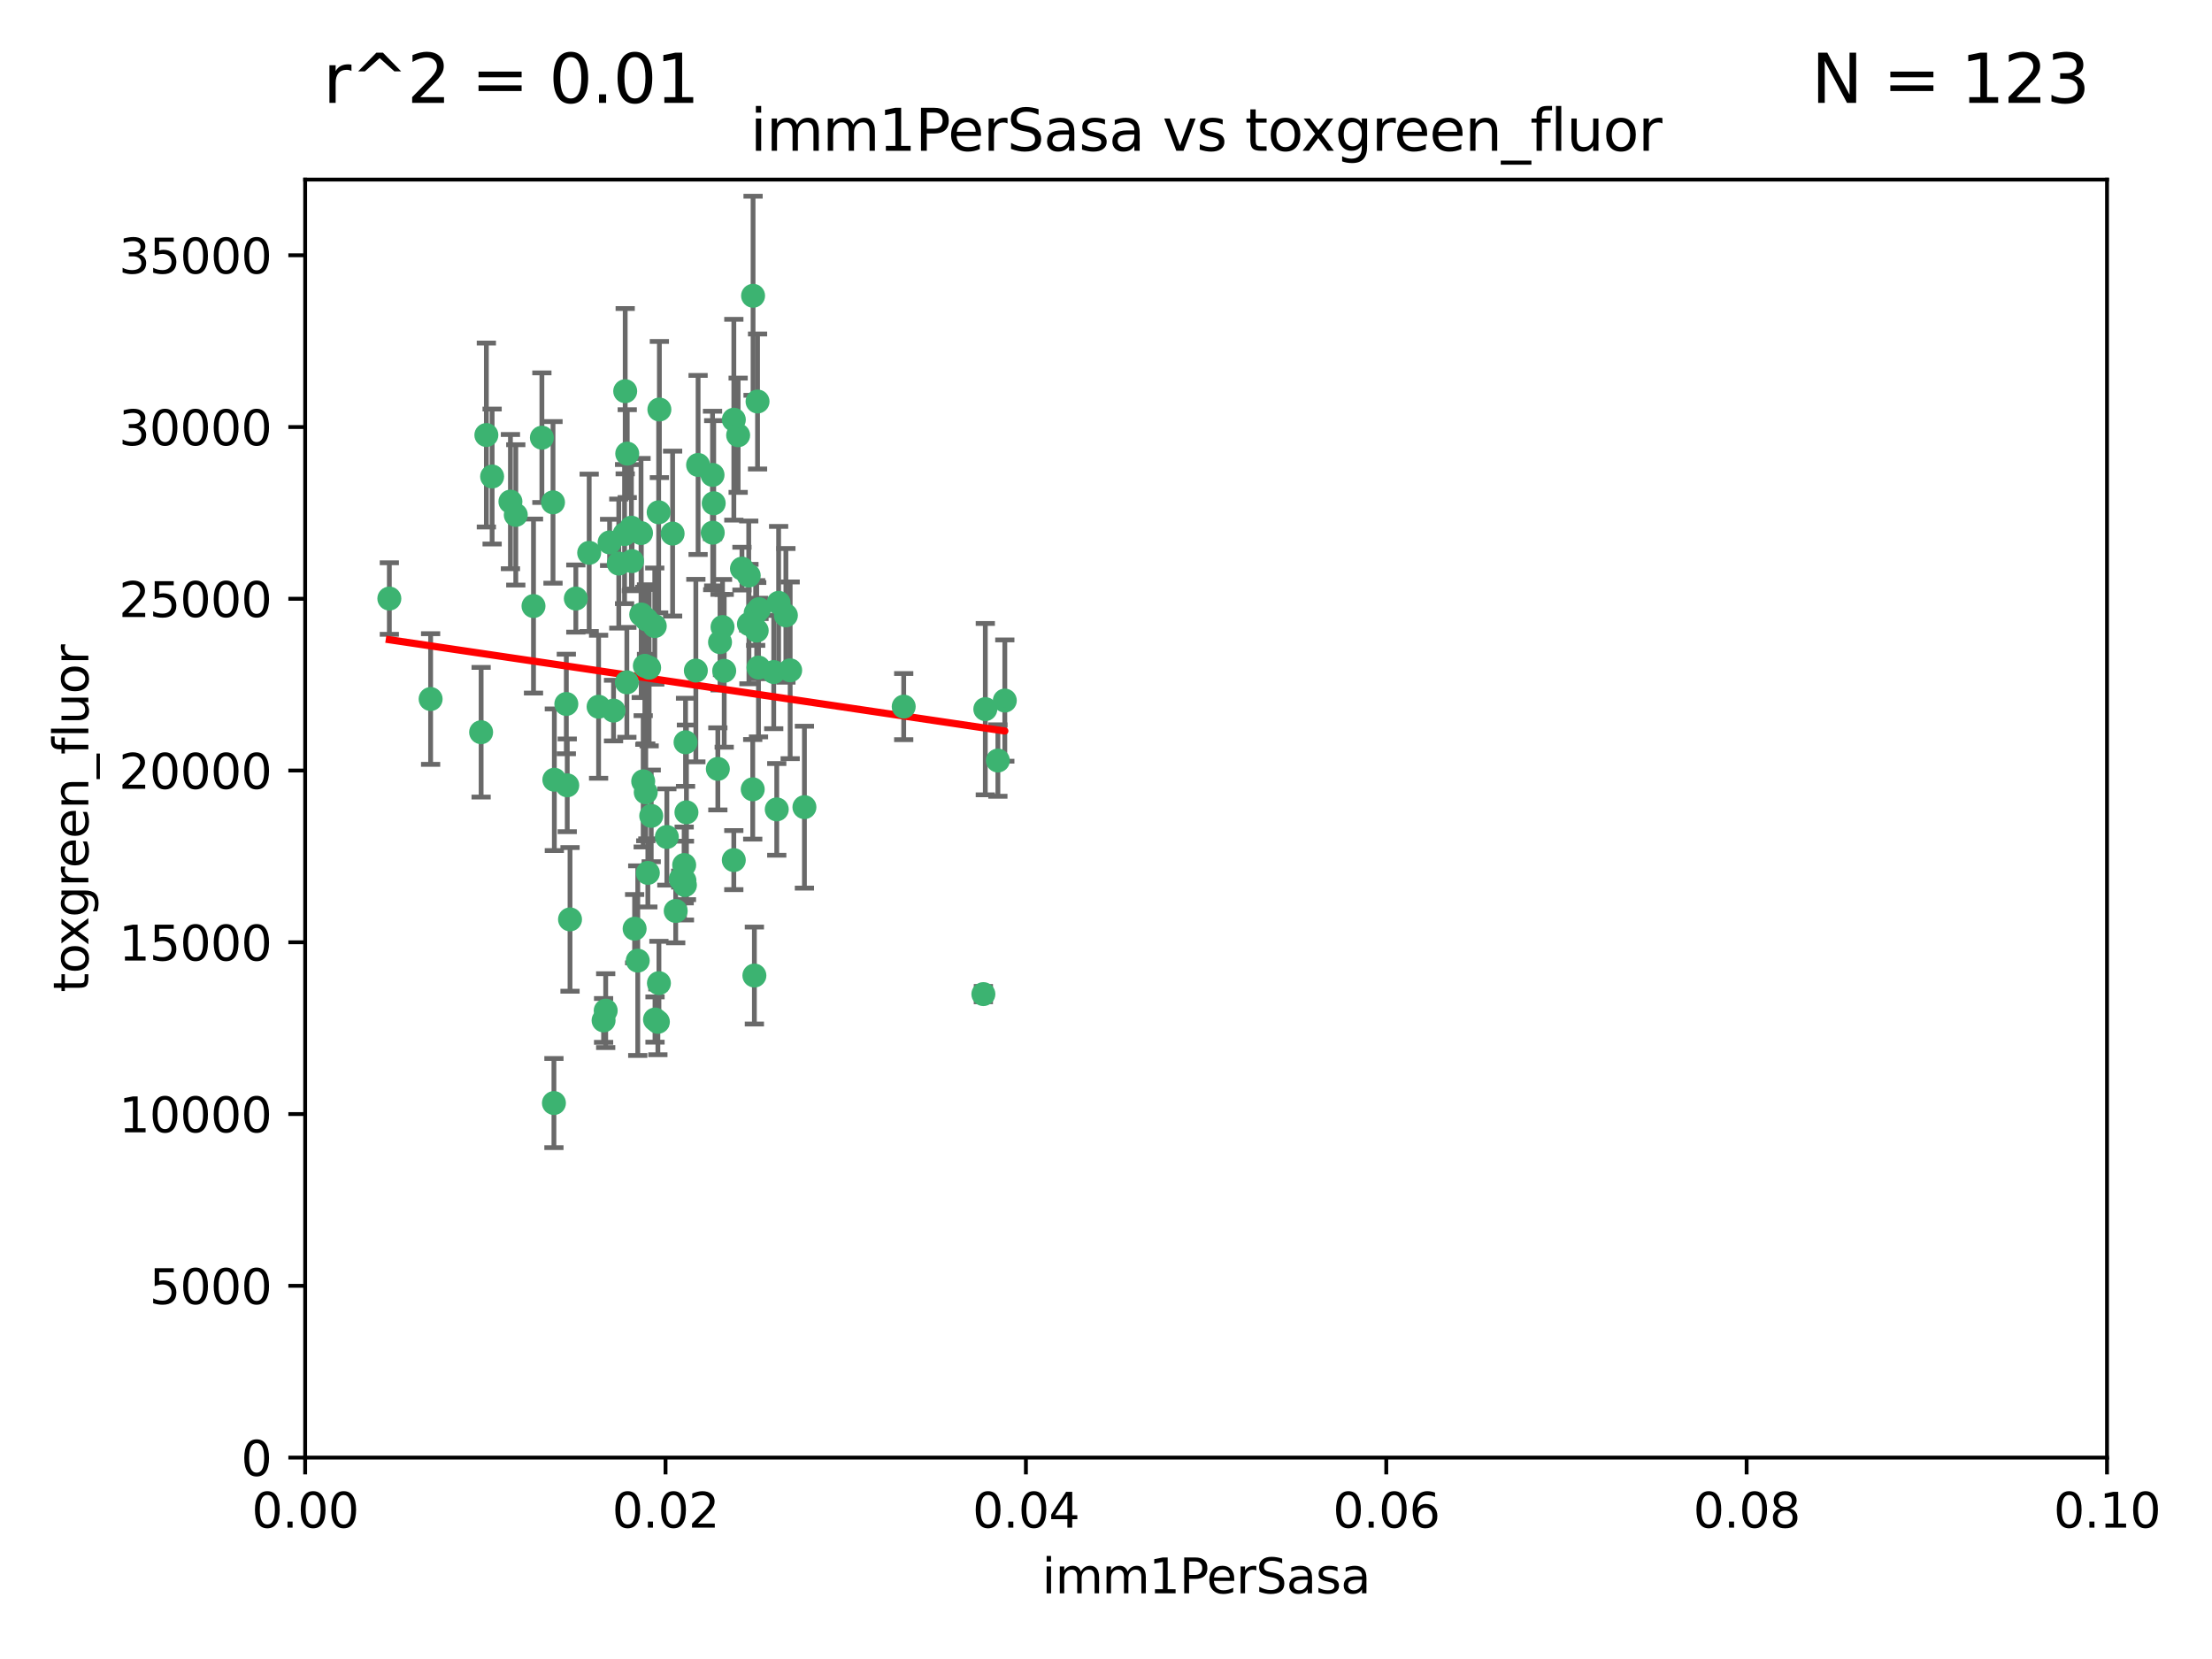 <?xml version="1.0" encoding="utf-8" standalone="no"?>
<!DOCTYPE svg PUBLIC "-//W3C//DTD SVG 1.1//EN"
  "http://www.w3.org/Graphics/SVG/1.1/DTD/svg11.dtd">
<svg xmlns:xlink="http://www.w3.org/1999/xlink" width="460.8pt" height="345.6pt" viewBox="0 0 460.8 345.6" xmlns="http://www.w3.org/2000/svg" version="1.1">
 <defs>
  <style type="text/css">*{stroke-linejoin: round; stroke-linecap: butt}</style>
 </defs>
 <g id="figure_1">
  <g id="patch_1">
   <path d="M 0 345.6 
L 460.8 345.6 
L 460.8 0 
L 0 0 
z
" style="fill: #ffffff"/>
  </g>
  <g id="axes_1">
   <g id="patch_2">
    <path d="M 63.571 303.64 
L 438.93 303.64 
L 438.93 37.411 
L 63.571 37.411 
z
" style="fill: #ffffff"/>
   </g>
   <g id="PathCollection_1">
    <defs>
     <path id="m6c87f7c819" d="M 0 1.118 
C 0.297 1.118 0.581 1 0.791 0.791 
C 1 0.581 1.118 0.297 1.118 0 
C 1.118 -0.297 1 -0.581 0.791 -0.791 
C 0.581 -1 0.297 -1.118 0 -1.118 
C -0.297 -1.118 -0.581 -1 -0.791 -0.791 
C -1 -0.581 -1.118 -0.297 -1.118 0 
C -1.118 0.297 -1 0.581 -0.791 0.791 
C -0.581 1 -0.297 1.118 0 1.118 
z
" style="stroke: #3cb371"/>
    </defs>
    <g clip-path="url(#p6288874965)">
     <use xlink:href="#m6c87f7c819" x="81.107" y="124.69" style="fill: #3cb371; stroke: #3cb371"/>
     <use xlink:href="#m6c87f7c819" x="101.319" y="90.623" style="fill: #3cb371; stroke: #3cb371"/>
     <use xlink:href="#m6c87f7c819" x="106.332" y="104.496" style="fill: #3cb371; stroke: #3cb371"/>
     <use xlink:href="#m6c87f7c819" x="100.227" y="152.536" style="fill: #3cb371; stroke: #3cb371"/>
     <use xlink:href="#m6c87f7c819" x="89.706" y="145.62" style="fill: #3cb371; stroke: #3cb371"/>
     <use xlink:href="#m6c87f7c819" x="145.426" y="96.857" style="fill: #3cb371; stroke: #3cb371"/>
     <use xlink:href="#m6c87f7c819" x="156.017" y="130.005" style="fill: #3cb371; stroke: #3cb371"/>
     <use xlink:href="#m6c87f7c819" x="111.138" y="126.253" style="fill: #3cb371; stroke: #3cb371"/>
     <use xlink:href="#m6c87f7c819" x="137.211" y="106.718" style="fill: #3cb371; stroke: #3cb371"/>
     <use xlink:href="#m6c87f7c819" x="126.993" y="112.994" style="fill: #3cb371; stroke: #3cb371"/>
     <use xlink:href="#m6c87f7c819" x="119.957" y="124.689" style="fill: #3cb371; stroke: #3cb371"/>
     <use xlink:href="#m6c87f7c819" x="102.518" y="99.267" style="fill: #3cb371; stroke: #3cb371"/>
     <use xlink:href="#m6c87f7c819" x="107.447" y="107.264" style="fill: #3cb371; stroke: #3cb371"/>
     <use xlink:href="#m6c87f7c819" x="130.666" y="94.5" style="fill: #3cb371; stroke: #3cb371"/>
     <use xlink:href="#m6c87f7c819" x="161.183" y="139.999" style="fill: #3cb371; stroke: #3cb371"/>
     <use xlink:href="#m6c87f7c819" x="112.885" y="91.178" style="fill: #3cb371; stroke: #3cb371"/>
     <use xlink:href="#m6c87f7c819" x="130.11" y="111.261" style="fill: #3cb371; stroke: #3cb371"/>
     <use xlink:href="#m6c87f7c819" x="137.361" y="85.309" style="fill: #3cb371; stroke: #3cb371"/>
     <use xlink:href="#m6c87f7c819" x="167.576" y="168.143" style="fill: #3cb371; stroke: #3cb371"/>
     <use xlink:href="#m6c87f7c819" x="149.54" y="160.173" style="fill: #3cb371; stroke: #3cb371"/>
     <use xlink:href="#m6c87f7c819" x="130.587" y="142.145" style="fill: #3cb371; stroke: #3cb371"/>
     <use xlink:href="#m6c87f7c819" x="164.607" y="139.64" style="fill: #3cb371; stroke: #3cb371"/>
     <use xlink:href="#m6c87f7c819" x="124.698" y="147.225" style="fill: #3cb371; stroke: #3cb371"/>
     <use xlink:href="#m6c87f7c819" x="128.906" y="117.402" style="fill: #3cb371; stroke: #3cb371"/>
     <use xlink:href="#m6c87f7c819" x="134.683" y="129.063" style="fill: #3cb371; stroke: #3cb371"/>
     <use xlink:href="#m6c87f7c819" x="140.118" y="111.157" style="fill: #3cb371; stroke: #3cb371"/>
     <use xlink:href="#m6c87f7c819" x="157.637" y="131.368" style="fill: #3cb371; stroke: #3cb371"/>
     <use xlink:href="#m6c87f7c819" x="133.582" y="128.013" style="fill: #3cb371; stroke: #3cb371"/>
     <use xlink:href="#m6c87f7c819" x="162.201" y="125.579" style="fill: #3cb371; stroke: #3cb371"/>
     <use xlink:href="#m6c87f7c819" x="155.975" y="119.895" style="fill: #3cb371; stroke: #3cb371"/>
     <use xlink:href="#m6c87f7c819" x="148.434" y="98.934" style="fill: #3cb371; stroke: #3cb371"/>
     <use xlink:href="#m6c87f7c819" x="152.872" y="87.434" style="fill: #3cb371; stroke: #3cb371"/>
     <use xlink:href="#m6c87f7c819" x="133.991" y="162.759" style="fill: #3cb371; stroke: #3cb371"/>
     <use xlink:href="#m6c87f7c819" x="148.477" y="110.968" style="fill: #3cb371; stroke: #3cb371"/>
     <use xlink:href="#m6c87f7c819" x="133.537" y="111.045" style="fill: #3cb371; stroke: #3cb371"/>
     <use xlink:href="#m6c87f7c819" x="115.202" y="104.651" style="fill: #3cb371; stroke: #3cb371"/>
     <use xlink:href="#m6c87f7c819" x="135.226" y="139.091" style="fill: #3cb371; stroke: #3cb371"/>
     <use xlink:href="#m6c87f7c819" x="134.959" y="181.839" style="fill: #3cb371; stroke: #3cb371"/>
     <use xlink:href="#m6c87f7c819" x="131.665" y="116.895" style="fill: #3cb371; stroke: #3cb371"/>
     <use xlink:href="#m6c87f7c819" x="157.418" y="127.696" style="fill: #3cb371; stroke: #3cb371"/>
     <use xlink:href="#m6c87f7c819" x="125.739" y="212.57" style="fill: #3cb371; stroke: #3cb371"/>
     <use xlink:href="#m6c87f7c819" x="148.679" y="104.837" style="fill: #3cb371; stroke: #3cb371"/>
     <use xlink:href="#m6c87f7c819" x="149.997" y="133.777" style="fill: #3cb371; stroke: #3cb371"/>
     <use xlink:href="#m6c87f7c819" x="131.536" y="109.922" style="fill: #3cb371; stroke: #3cb371"/>
     <use xlink:href="#m6c87f7c819" x="156.879" y="61.614" style="fill: #3cb371; stroke: #3cb371"/>
     <use xlink:href="#m6c87f7c819" x="150.866" y="139.744" style="fill: #3cb371; stroke: #3cb371"/>
     <use xlink:href="#m6c87f7c819" x="154.563" y="118.457" style="fill: #3cb371; stroke: #3cb371"/>
     <use xlink:href="#m6c87f7c819" x="158.007" y="139.063" style="fill: #3cb371; stroke: #3cb371"/>
     <use xlink:href="#m6c87f7c819" x="157.812" y="83.639" style="fill: #3cb371; stroke: #3cb371"/>
     <use xlink:href="#m6c87f7c819" x="153.769" y="90.667" style="fill: #3cb371; stroke: #3cb371"/>
     <use xlink:href="#m6c87f7c819" x="118.169" y="163.599" style="fill: #3cb371; stroke: #3cb371"/>
     <use xlink:href="#m6c87f7c819" x="126.179" y="210.534" style="fill: #3cb371; stroke: #3cb371"/>
     <use xlink:href="#m6c87f7c819" x="136.451" y="212.385" style="fill: #3cb371; stroke: #3cb371"/>
     <use xlink:href="#m6c87f7c819" x="137.05" y="212.869" style="fill: #3cb371; stroke: #3cb371"/>
     <use xlink:href="#m6c87f7c819" x="205.259" y="147.727" style="fill: #3cb371; stroke: #3cb371"/>
     <use xlink:href="#m6c87f7c819" x="158.116" y="126.902" style="fill: #3cb371; stroke: #3cb371"/>
     <use xlink:href="#m6c87f7c819" x="142.811" y="154.63" style="fill: #3cb371; stroke: #3cb371"/>
     <use xlink:href="#m6c87f7c819" x="163.716" y="128.187" style="fill: #3cb371; stroke: #3cb371"/>
     <use xlink:href="#m6c87f7c819" x="130.241" y="81.492" style="fill: #3cb371; stroke: #3cb371"/>
     <use xlink:href="#m6c87f7c819" x="138.918" y="174.36" style="fill: #3cb371; stroke: #3cb371"/>
     <use xlink:href="#m6c87f7c819" x="207.877" y="158.432" style="fill: #3cb371; stroke: #3cb371"/>
     <use xlink:href="#m6c87f7c819" x="127.813" y="148.029" style="fill: #3cb371; stroke: #3cb371"/>
     <use xlink:href="#m6c87f7c819" x="209.321" y="145.94" style="fill: #3cb371; stroke: #3cb371"/>
     <use xlink:href="#m6c87f7c819" x="117.976" y="146.651" style="fill: #3cb371; stroke: #3cb371"/>
     <use xlink:href="#m6c87f7c819" x="140.762" y="189.768" style="fill: #3cb371; stroke: #3cb371"/>
     <use xlink:href="#m6c87f7c819" x="152.865" y="179.173" style="fill: #3cb371; stroke: #3cb371"/>
     <use xlink:href="#m6c87f7c819" x="137.267" y="204.805" style="fill: #3cb371; stroke: #3cb371"/>
     <use xlink:href="#m6c87f7c819" x="132.856" y="200.119" style="fill: #3cb371; stroke: #3cb371"/>
     <use xlink:href="#m6c87f7c819" x="142.58" y="183.443" style="fill: #3cb371; stroke: #3cb371"/>
     <use xlink:href="#m6c87f7c819" x="150.516" y="130.623" style="fill: #3cb371; stroke: #3cb371"/>
     <use xlink:href="#m6c87f7c819" x="188.259" y="147.201" style="fill: #3cb371; stroke: #3cb371"/>
     <use xlink:href="#m6c87f7c819" x="134.52" y="165.057" style="fill: #3cb371; stroke: #3cb371"/>
     <use xlink:href="#m6c87f7c819" x="142.999" y="169.223" style="fill: #3cb371; stroke: #3cb371"/>
     <use xlink:href="#m6c87f7c819" x="204.855" y="207.089" style="fill: #3cb371; stroke: #3cb371"/>
     <use xlink:href="#m6c87f7c819" x="157.152" y="203.222" style="fill: #3cb371; stroke: #3cb371"/>
     <use xlink:href="#m6c87f7c819" x="156.807" y="164.427" style="fill: #3cb371; stroke: #3cb371"/>
     <use xlink:href="#m6c87f7c819" x="118.746" y="191.526" style="fill: #3cb371; stroke: #3cb371"/>
     <use xlink:href="#m6c87f7c819" x="132.205" y="193.465" style="fill: #3cb371; stroke: #3cb371"/>
     <use xlink:href="#m6c87f7c819" x="142.68" y="184.376" style="fill: #3cb371; stroke: #3cb371"/>
     <use xlink:href="#m6c87f7c819" x="144.959" y="139.694" style="fill: #3cb371; stroke: #3cb371"/>
     <use xlink:href="#m6c87f7c819" x="115.394" y="229.784" style="fill: #3cb371; stroke: #3cb371"/>
     <use xlink:href="#m6c87f7c819" x="161.812" y="168.609" style="fill: #3cb371; stroke: #3cb371"/>
     <use xlink:href="#m6c87f7c819" x="141.805" y="183.129" style="fill: #3cb371; stroke: #3cb371"/>
     <use xlink:href="#m6c87f7c819" x="136.4" y="130.423" style="fill: #3cb371; stroke: #3cb371"/>
     <use xlink:href="#m6c87f7c819" x="115.48" y="162.431" style="fill: #3cb371; stroke: #3cb371"/>
     <use xlink:href="#m6c87f7c819" x="122.738" y="115.163" style="fill: #3cb371; stroke: #3cb371"/>
     <use xlink:href="#m6c87f7c819" x="134.334" y="138.702" style="fill: #3cb371; stroke: #3cb371"/>
     <use xlink:href="#m6c87f7c819" x="142.527" y="180.193" style="fill: #3cb371; stroke: #3cb371"/>
     <use xlink:href="#m6c87f7c819" x="135.66" y="169.96" style="fill: #3cb371; stroke: #3cb371"/>
    </g>
   </g>
   <g id="matplotlib.axis_1">
    <g id="xtick_1">
     <g id="line2d_1">
      <defs>
       <path id="m6f6f2eb278" d="M 0 0 
L 0 3.5 
" style="stroke: #000000; stroke-width: 0.8"/>
      </defs>
      <g>
       <use xlink:href="#m6f6f2eb278" x="63.571" y="303.64" style="stroke: #000000; stroke-width: 0.8"/>
      </g>
     </g>
     <g id="text_1">
      <!-- 0.00 -->
      <g transform="translate(52.438 318.238)scale(0.1 -0.1)">
       <defs>
        <path id="DejaVuSans-30" d="M 2034 4250 
Q 1547 4250 1301 3770 
Q 1056 3291 1056 2328 
Q 1056 1369 1301 889 
Q 1547 409 2034 409 
Q 2525 409 2770 889 
Q 3016 1369 3016 2328 
Q 3016 3291 2770 3770 
Q 2525 4250 2034 4250 
z
M 2034 4750 
Q 2819 4750 3233 4129 
Q 3647 3509 3647 2328 
Q 3647 1150 3233 529 
Q 2819 -91 2034 -91 
Q 1250 -91 836 529 
Q 422 1150 422 2328 
Q 422 3509 836 4129 
Q 1250 4750 2034 4750 
z
" transform="scale(0.016)"/>
        <path id="DejaVuSans-2e" d="M 684 794 
L 1344 794 
L 1344 0 
L 684 0 
L 684 794 
z
" transform="scale(0.016)"/>
       </defs>
       <use xlink:href="#DejaVuSans-30"/>
       <use xlink:href="#DejaVuSans-2e" x="63.623"/>
       <use xlink:href="#DejaVuSans-30" x="95.41"/>
       <use xlink:href="#DejaVuSans-30" x="159.033"/>
      </g>
     </g>
    </g>
    <g id="xtick_2">
     <g id="line2d_2">
      <g>
       <use xlink:href="#m6f6f2eb278" x="138.643" y="303.64" style="stroke: #000000; stroke-width: 0.8"/>
      </g>
     </g>
     <g id="text_2">
      <!-- 0.02 -->
      <g transform="translate(127.51 318.238)scale(0.1 -0.1)">
       <defs>
        <path id="DejaVuSans-32" d="M 1228 531 
L 3431 531 
L 3431 0 
L 469 0 
L 469 531 
Q 828 903 1448 1529 
Q 2069 2156 2228 2338 
Q 2531 2678 2651 2914 
Q 2772 3150 2772 3378 
Q 2772 3750 2511 3984 
Q 2250 4219 1831 4219 
Q 1534 4219 1204 4116 
Q 875 4013 500 3803 
L 500 4441 
Q 881 4594 1212 4672 
Q 1544 4750 1819 4750 
Q 2544 4750 2975 4387 
Q 3406 4025 3406 3419 
Q 3406 3131 3298 2873 
Q 3191 2616 2906 2266 
Q 2828 2175 2409 1742 
Q 1991 1309 1228 531 
z
" transform="scale(0.016)"/>
       </defs>
       <use xlink:href="#DejaVuSans-30"/>
       <use xlink:href="#DejaVuSans-2e" x="63.623"/>
       <use xlink:href="#DejaVuSans-30" x="95.41"/>
       <use xlink:href="#DejaVuSans-32" x="159.033"/>
      </g>
     </g>
    </g>
    <g id="xtick_3">
     <g id="line2d_3">
      <g>
       <use xlink:href="#m6f6f2eb278" x="213.715" y="303.64" style="stroke: #000000; stroke-width: 0.8"/>
      </g>
     </g>
     <g id="text_3">
      <!-- 0.04 -->
      <g transform="translate(202.582 318.238)scale(0.1 -0.1)">
       <defs>
        <path id="DejaVuSans-34" d="M 2419 4116 
L 825 1625 
L 2419 1625 
L 2419 4116 
z
M 2253 4666 
L 3047 4666 
L 3047 1625 
L 3713 1625 
L 3713 1100 
L 3047 1100 
L 3047 0 
L 2419 0 
L 2419 1100 
L 313 1100 
L 313 1709 
L 2253 4666 
z
" transform="scale(0.016)"/>
       </defs>
       <use xlink:href="#DejaVuSans-30"/>
       <use xlink:href="#DejaVuSans-2e" x="63.623"/>
       <use xlink:href="#DejaVuSans-30" x="95.41"/>
       <use xlink:href="#DejaVuSans-34" x="159.033"/>
      </g>
     </g>
    </g>
    <g id="xtick_4">
     <g id="line2d_4">
      <g>
       <use xlink:href="#m6f6f2eb278" x="288.786" y="303.64" style="stroke: #000000; stroke-width: 0.8"/>
      </g>
     </g>
     <g id="text_4">
      <!-- 0.06 -->
      <g transform="translate(277.654 318.238)scale(0.1 -0.1)">
       <defs>
        <path id="DejaVuSans-36" d="M 2113 2584 
Q 1688 2584 1439 2293 
Q 1191 2003 1191 1497 
Q 1191 994 1439 701 
Q 1688 409 2113 409 
Q 2538 409 2786 701 
Q 3034 994 3034 1497 
Q 3034 2003 2786 2293 
Q 2538 2584 2113 2584 
z
M 3366 4563 
L 3366 3988 
Q 3128 4100 2886 4159 
Q 2644 4219 2406 4219 
Q 1781 4219 1451 3797 
Q 1122 3375 1075 2522 
Q 1259 2794 1537 2939 
Q 1816 3084 2150 3084 
Q 2853 3084 3261 2657 
Q 3669 2231 3669 1497 
Q 3669 778 3244 343 
Q 2819 -91 2113 -91 
Q 1303 -91 875 529 
Q 447 1150 447 2328 
Q 447 3434 972 4092 
Q 1497 4750 2381 4750 
Q 2619 4750 2861 4703 
Q 3103 4656 3366 4563 
z
" transform="scale(0.016)"/>
       </defs>
       <use xlink:href="#DejaVuSans-30"/>
       <use xlink:href="#DejaVuSans-2e" x="63.623"/>
       <use xlink:href="#DejaVuSans-30" x="95.41"/>
       <use xlink:href="#DejaVuSans-36" x="159.033"/>
      </g>
     </g>
    </g>
    <g id="xtick_5">
     <g id="line2d_5">
      <g>
       <use xlink:href="#m6f6f2eb278" x="363.858" y="303.64" style="stroke: #000000; stroke-width: 0.8"/>
      </g>
     </g>
     <g id="text_5">
      <!-- 0.08 -->
      <g transform="translate(352.725 318.238)scale(0.1 -0.1)">
       <defs>
        <path id="DejaVuSans-38" d="M 2034 2216 
Q 1584 2216 1326 1975 
Q 1069 1734 1069 1313 
Q 1069 891 1326 650 
Q 1584 409 2034 409 
Q 2484 409 2743 651 
Q 3003 894 3003 1313 
Q 3003 1734 2745 1975 
Q 2488 2216 2034 2216 
z
M 1403 2484 
Q 997 2584 770 2862 
Q 544 3141 544 3541 
Q 544 4100 942 4425 
Q 1341 4750 2034 4750 
Q 2731 4750 3128 4425 
Q 3525 4100 3525 3541 
Q 3525 3141 3298 2862 
Q 3072 2584 2669 2484 
Q 3125 2378 3379 2068 
Q 3634 1759 3634 1313 
Q 3634 634 3220 271 
Q 2806 -91 2034 -91 
Q 1263 -91 848 271 
Q 434 634 434 1313 
Q 434 1759 690 2068 
Q 947 2378 1403 2484 
z
M 1172 3481 
Q 1172 3119 1398 2916 
Q 1625 2713 2034 2713 
Q 2441 2713 2670 2916 
Q 2900 3119 2900 3481 
Q 2900 3844 2670 4047 
Q 2441 4250 2034 4250 
Q 1625 4250 1398 4047 
Q 1172 3844 1172 3481 
z
" transform="scale(0.016)"/>
       </defs>
       <use xlink:href="#DejaVuSans-30"/>
       <use xlink:href="#DejaVuSans-2e" x="63.623"/>
       <use xlink:href="#DejaVuSans-30" x="95.41"/>
       <use xlink:href="#DejaVuSans-38" x="159.033"/>
      </g>
     </g>
    </g>
    <g id="xtick_6">
     <g id="line2d_6">
      <g>
       <use xlink:href="#m6f6f2eb278" x="438.93" y="303.64" style="stroke: #000000; stroke-width: 0.8"/>
      </g>
     </g>
     <g id="text_6">
      <!-- 0.10 -->
      <g transform="translate(427.797 318.238)scale(0.1 -0.1)">
       <defs>
        <path id="DejaVuSans-31" d="M 794 531 
L 1825 531 
L 1825 4091 
L 703 3866 
L 703 4441 
L 1819 4666 
L 2450 4666 
L 2450 531 
L 3481 531 
L 3481 0 
L 794 0 
L 794 531 
z
" transform="scale(0.016)"/>
       </defs>
       <use xlink:href="#DejaVuSans-30"/>
       <use xlink:href="#DejaVuSans-2e" x="63.623"/>
       <use xlink:href="#DejaVuSans-31" x="95.41"/>
       <use xlink:href="#DejaVuSans-30" x="159.033"/>
      </g>
     </g>
    </g>
    <g id="text_7">
     <!-- imm1PerSasa -->
     <g transform="translate(217.067 331.917)scale(0.1 -0.1)">
      <defs>
       <path id="DejaVuSans-69" d="M 603 3500 
L 1178 3500 
L 1178 0 
L 603 0 
L 603 3500 
z
M 603 4863 
L 1178 4863 
L 1178 4134 
L 603 4134 
L 603 4863 
z
" transform="scale(0.016)"/>
       <path id="DejaVuSans-6d" d="M 3328 2828 
Q 3544 3216 3844 3400 
Q 4144 3584 4550 3584 
Q 5097 3584 5394 3201 
Q 5691 2819 5691 2113 
L 5691 0 
L 5113 0 
L 5113 2094 
Q 5113 2597 4934 2840 
Q 4756 3084 4391 3084 
Q 3944 3084 3684 2787 
Q 3425 2491 3425 1978 
L 3425 0 
L 2847 0 
L 2847 2094 
Q 2847 2600 2669 2842 
Q 2491 3084 2119 3084 
Q 1678 3084 1418 2786 
Q 1159 2488 1159 1978 
L 1159 0 
L 581 0 
L 581 3500 
L 1159 3500 
L 1159 2956 
Q 1356 3278 1631 3431 
Q 1906 3584 2284 3584 
Q 2666 3584 2933 3390 
Q 3200 3197 3328 2828 
z
" transform="scale(0.016)"/>
       <path id="DejaVuSans-50" d="M 1259 4147 
L 1259 2394 
L 2053 2394 
Q 2494 2394 2734 2622 
Q 2975 2850 2975 3272 
Q 2975 3691 2734 3919 
Q 2494 4147 2053 4147 
L 1259 4147 
z
M 628 4666 
L 2053 4666 
Q 2838 4666 3239 4311 
Q 3641 3956 3641 3272 
Q 3641 2581 3239 2228 
Q 2838 1875 2053 1875 
L 1259 1875 
L 1259 0 
L 628 0 
L 628 4666 
z
" transform="scale(0.016)"/>
       <path id="DejaVuSans-65" d="M 3597 1894 
L 3597 1613 
L 953 1613 
Q 991 1019 1311 708 
Q 1631 397 2203 397 
Q 2534 397 2845 478 
Q 3156 559 3463 722 
L 3463 178 
Q 3153 47 2828 -22 
Q 2503 -91 2169 -91 
Q 1331 -91 842 396 
Q 353 884 353 1716 
Q 353 2575 817 3079 
Q 1281 3584 2069 3584 
Q 2775 3584 3186 3129 
Q 3597 2675 3597 1894 
z
M 3022 2063 
Q 3016 2534 2758 2815 
Q 2500 3097 2075 3097 
Q 1594 3097 1305 2825 
Q 1016 2553 972 2059 
L 3022 2063 
z
" transform="scale(0.016)"/>
       <path id="DejaVuSans-72" d="M 2631 2963 
Q 2534 3019 2420 3045 
Q 2306 3072 2169 3072 
Q 1681 3072 1420 2755 
Q 1159 2438 1159 1844 
L 1159 0 
L 581 0 
L 581 3500 
L 1159 3500 
L 1159 2956 
Q 1341 3275 1631 3429 
Q 1922 3584 2338 3584 
Q 2397 3584 2469 3576 
Q 2541 3569 2628 3553 
L 2631 2963 
z
" transform="scale(0.016)"/>
       <path id="DejaVuSans-53" d="M 3425 4513 
L 3425 3897 
Q 3066 4069 2747 4153 
Q 2428 4238 2131 4238 
Q 1616 4238 1336 4038 
Q 1056 3838 1056 3469 
Q 1056 3159 1242 3001 
Q 1428 2844 1947 2747 
L 2328 2669 
Q 3034 2534 3370 2195 
Q 3706 1856 3706 1288 
Q 3706 609 3251 259 
Q 2797 -91 1919 -91 
Q 1588 -91 1214 -16 
Q 841 59 441 206 
L 441 856 
Q 825 641 1194 531 
Q 1563 422 1919 422 
Q 2459 422 2753 634 
Q 3047 847 3047 1241 
Q 3047 1584 2836 1778 
Q 2625 1972 2144 2069 
L 1759 2144 
Q 1053 2284 737 2584 
Q 422 2884 422 3419 
Q 422 4038 858 4394 
Q 1294 4750 2059 4750 
Q 2388 4750 2728 4690 
Q 3069 4631 3425 4513 
z
" transform="scale(0.016)"/>
       <path id="DejaVuSans-61" d="M 2194 1759 
Q 1497 1759 1228 1600 
Q 959 1441 959 1056 
Q 959 750 1161 570 
Q 1363 391 1709 391 
Q 2188 391 2477 730 
Q 2766 1069 2766 1631 
L 2766 1759 
L 2194 1759 
z
M 3341 1997 
L 3341 0 
L 2766 0 
L 2766 531 
Q 2569 213 2275 61 
Q 1981 -91 1556 -91 
Q 1019 -91 701 211 
Q 384 513 384 1019 
Q 384 1609 779 1909 
Q 1175 2209 1959 2209 
L 2766 2209 
L 2766 2266 
Q 2766 2663 2505 2880 
Q 2244 3097 1772 3097 
Q 1472 3097 1187 3025 
Q 903 2953 641 2809 
L 641 3341 
Q 956 3463 1253 3523 
Q 1550 3584 1831 3584 
Q 2591 3584 2966 3190 
Q 3341 2797 3341 1997 
z
" transform="scale(0.016)"/>
       <path id="DejaVuSans-73" d="M 2834 3397 
L 2834 2853 
Q 2591 2978 2328 3040 
Q 2066 3103 1784 3103 
Q 1356 3103 1142 2972 
Q 928 2841 928 2578 
Q 928 2378 1081 2264 
Q 1234 2150 1697 2047 
L 1894 2003 
Q 2506 1872 2764 1633 
Q 3022 1394 3022 966 
Q 3022 478 2636 193 
Q 2250 -91 1575 -91 
Q 1294 -91 989 -36 
Q 684 19 347 128 
L 347 722 
Q 666 556 975 473 
Q 1284 391 1588 391 
Q 1994 391 2212 530 
Q 2431 669 2431 922 
Q 2431 1156 2273 1281 
Q 2116 1406 1581 1522 
L 1381 1569 
Q 847 1681 609 1914 
Q 372 2147 372 2553 
Q 372 3047 722 3315 
Q 1072 3584 1716 3584 
Q 2034 3584 2315 3537 
Q 2597 3491 2834 3397 
z
" transform="scale(0.016)"/>
      </defs>
      <use xlink:href="#DejaVuSans-69"/>
      <use xlink:href="#DejaVuSans-6d" x="27.783"/>
      <use xlink:href="#DejaVuSans-6d" x="125.195"/>
      <use xlink:href="#DejaVuSans-31" x="222.607"/>
      <use xlink:href="#DejaVuSans-50" x="286.23"/>
      <use xlink:href="#DejaVuSans-65" x="342.908"/>
      <use xlink:href="#DejaVuSans-72" x="404.432"/>
      <use xlink:href="#DejaVuSans-53" x="445.545"/>
      <use xlink:href="#DejaVuSans-61" x="509.021"/>
      <use xlink:href="#DejaVuSans-73" x="570.301"/>
      <use xlink:href="#DejaVuSans-61" x="622.4"/>
     </g>
    </g>
   </g>
   <g id="matplotlib.axis_2">
    <g id="ytick_1">
     <g id="line2d_7">
      <defs>
       <path id="m2a7d4e1c20" d="M 0 0 
L -3.5 0 
" style="stroke: #000000; stroke-width: 0.8"/>
      </defs>
      <g>
       <use xlink:href="#m2a7d4e1c20" x="63.571" y="303.64" style="stroke: #000000; stroke-width: 0.8"/>
      </g>
     </g>
     <g id="text_8">
      <!-- 0 -->
      <g transform="translate(50.209 307.439)scale(0.1 -0.1)">
       <use xlink:href="#DejaVuSans-30"/>
      </g>
     </g>
    </g>
    <g id="ytick_2">
     <g id="line2d_8">
      <g>
       <use xlink:href="#m2a7d4e1c20" x="63.571" y="267.859" style="stroke: #000000; stroke-width: 0.8"/>
      </g>
     </g>
     <g id="text_9">
      <!-- 5000 -->
      <g transform="translate(31.121 271.658)scale(0.1 -0.1)">
       <defs>
        <path id="DejaVuSans-35" d="M 691 4666 
L 3169 4666 
L 3169 4134 
L 1269 4134 
L 1269 2991 
Q 1406 3038 1543 3061 
Q 1681 3084 1819 3084 
Q 2600 3084 3056 2656 
Q 3513 2228 3513 1497 
Q 3513 744 3044 326 
Q 2575 -91 1722 -91 
Q 1428 -91 1123 -41 
Q 819 9 494 109 
L 494 744 
Q 775 591 1075 516 
Q 1375 441 1709 441 
Q 2250 441 2565 725 
Q 2881 1009 2881 1497 
Q 2881 1984 2565 2268 
Q 2250 2553 1709 2553 
Q 1456 2553 1204 2497 
Q 953 2441 691 2322 
L 691 4666 
z
" transform="scale(0.016)"/>
       </defs>
       <use xlink:href="#DejaVuSans-35"/>
       <use xlink:href="#DejaVuSans-30" x="63.623"/>
       <use xlink:href="#DejaVuSans-30" x="127.246"/>
       <use xlink:href="#DejaVuSans-30" x="190.869"/>
      </g>
     </g>
    </g>
    <g id="ytick_3">
     <g id="line2d_9">
      <g>
       <use xlink:href="#m2a7d4e1c20" x="63.571" y="232.078" style="stroke: #000000; stroke-width: 0.8"/>
      </g>
     </g>
     <g id="text_10">
      <!-- 10000 -->
      <g transform="translate(24.759 235.878)scale(0.1 -0.1)">
       <use xlink:href="#DejaVuSans-31"/>
       <use xlink:href="#DejaVuSans-30" x="63.623"/>
       <use xlink:href="#DejaVuSans-30" x="127.246"/>
       <use xlink:href="#DejaVuSans-30" x="190.869"/>
       <use xlink:href="#DejaVuSans-30" x="254.492"/>
      </g>
     </g>
    </g>
    <g id="ytick_4">
     <g id="line2d_10">
      <g>
       <use xlink:href="#m2a7d4e1c20" x="63.571" y="196.298" style="stroke: #000000; stroke-width: 0.8"/>
      </g>
     </g>
     <g id="text_11">
      <!-- 15000 -->
      <g transform="translate(24.759 200.097)scale(0.1 -0.1)">
       <use xlink:href="#DejaVuSans-31"/>
       <use xlink:href="#DejaVuSans-35" x="63.623"/>
       <use xlink:href="#DejaVuSans-30" x="127.246"/>
       <use xlink:href="#DejaVuSans-30" x="190.869"/>
       <use xlink:href="#DejaVuSans-30" x="254.492"/>
      </g>
     </g>
    </g>
    <g id="ytick_5">
     <g id="line2d_11">
      <g>
       <use xlink:href="#m2a7d4e1c20" x="63.571" y="160.517" style="stroke: #000000; stroke-width: 0.8"/>
      </g>
     </g>
     <g id="text_12">
      <!-- 20000 -->
      <g transform="translate(24.759 164.316)scale(0.1 -0.1)">
       <use xlink:href="#DejaVuSans-32"/>
       <use xlink:href="#DejaVuSans-30" x="63.623"/>
       <use xlink:href="#DejaVuSans-30" x="127.246"/>
       <use xlink:href="#DejaVuSans-30" x="190.869"/>
       <use xlink:href="#DejaVuSans-30" x="254.492"/>
      </g>
     </g>
    </g>
    <g id="ytick_6">
     <g id="line2d_12">
      <g>
       <use xlink:href="#m2a7d4e1c20" x="63.571" y="124.736" style="stroke: #000000; stroke-width: 0.8"/>
      </g>
     </g>
     <g id="text_13">
      <!-- 25000 -->
      <g transform="translate(24.759 128.535)scale(0.1 -0.1)">
       <use xlink:href="#DejaVuSans-32"/>
       <use xlink:href="#DejaVuSans-35" x="63.623"/>
       <use xlink:href="#DejaVuSans-30" x="127.246"/>
       <use xlink:href="#DejaVuSans-30" x="190.869"/>
       <use xlink:href="#DejaVuSans-30" x="254.492"/>
      </g>
     </g>
    </g>
    <g id="ytick_7">
     <g id="line2d_13">
      <g>
       <use xlink:href="#m2a7d4e1c20" x="63.571" y="88.955" style="stroke: #000000; stroke-width: 0.8"/>
      </g>
     </g>
     <g id="text_14">
      <!-- 30000 -->
      <g transform="translate(24.759 92.754)scale(0.1 -0.1)">
       <defs>
        <path id="DejaVuSans-33" d="M 2597 2516 
Q 3050 2419 3304 2112 
Q 3559 1806 3559 1356 
Q 3559 666 3084 287 
Q 2609 -91 1734 -91 
Q 1441 -91 1130 -33 
Q 819 25 488 141 
L 488 750 
Q 750 597 1062 519 
Q 1375 441 1716 441 
Q 2309 441 2620 675 
Q 2931 909 2931 1356 
Q 2931 1769 2642 2001 
Q 2353 2234 1838 2234 
L 1294 2234 
L 1294 2753 
L 1863 2753 
Q 2328 2753 2575 2939 
Q 2822 3125 2822 3475 
Q 2822 3834 2567 4026 
Q 2313 4219 1838 4219 
Q 1578 4219 1281 4162 
Q 984 4106 628 3988 
L 628 4550 
Q 988 4650 1302 4700 
Q 1616 4750 1894 4750 
Q 2613 4750 3031 4423 
Q 3450 4097 3450 3541 
Q 3450 3153 3228 2886 
Q 3006 2619 2597 2516 
z
" transform="scale(0.016)"/>
       </defs>
       <use xlink:href="#DejaVuSans-33"/>
       <use xlink:href="#DejaVuSans-30" x="63.623"/>
       <use xlink:href="#DejaVuSans-30" x="127.246"/>
       <use xlink:href="#DejaVuSans-30" x="190.869"/>
       <use xlink:href="#DejaVuSans-30" x="254.492"/>
      </g>
     </g>
    </g>
    <g id="ytick_8">
     <g id="line2d_14">
      <g>
       <use xlink:href="#m2a7d4e1c20" x="63.571" y="53.174" style="stroke: #000000; stroke-width: 0.8"/>
      </g>
     </g>
     <g id="text_15">
      <!-- 35000 -->
      <g transform="translate(24.759 56.974)scale(0.1 -0.1)">
       <use xlink:href="#DejaVuSans-33"/>
       <use xlink:href="#DejaVuSans-35" x="63.623"/>
       <use xlink:href="#DejaVuSans-30" x="127.246"/>
       <use xlink:href="#DejaVuSans-30" x="190.869"/>
       <use xlink:href="#DejaVuSans-30" x="254.492"/>
      </g>
     </g>
    </g>
    <g id="text_16">
     <!-- toxgreen_fluor -->
     <g transform="translate(18.401 206.72)rotate(-90)scale(0.1 -0.1)">
      <defs>
       <path id="DejaVuSans-74" d="M 1172 4494 
L 1172 3500 
L 2356 3500 
L 2356 3053 
L 1172 3053 
L 1172 1153 
Q 1172 725 1289 603 
Q 1406 481 1766 481 
L 2356 481 
L 2356 0 
L 1766 0 
Q 1100 0 847 248 
Q 594 497 594 1153 
L 594 3053 
L 172 3053 
L 172 3500 
L 594 3500 
L 594 4494 
L 1172 4494 
z
" transform="scale(0.016)"/>
       <path id="DejaVuSans-6f" d="M 1959 3097 
Q 1497 3097 1228 2736 
Q 959 2375 959 1747 
Q 959 1119 1226 758 
Q 1494 397 1959 397 
Q 2419 397 2687 759 
Q 2956 1122 2956 1747 
Q 2956 2369 2687 2733 
Q 2419 3097 1959 3097 
z
M 1959 3584 
Q 2709 3584 3137 3096 
Q 3566 2609 3566 1747 
Q 3566 888 3137 398 
Q 2709 -91 1959 -91 
Q 1206 -91 779 398 
Q 353 888 353 1747 
Q 353 2609 779 3096 
Q 1206 3584 1959 3584 
z
" transform="scale(0.016)"/>
       <path id="DejaVuSans-78" d="M 3513 3500 
L 2247 1797 
L 3578 0 
L 2900 0 
L 1881 1375 
L 863 0 
L 184 0 
L 1544 1831 
L 300 3500 
L 978 3500 
L 1906 2253 
L 2834 3500 
L 3513 3500 
z
" transform="scale(0.016)"/>
       <path id="DejaVuSans-67" d="M 2906 1791 
Q 2906 2416 2648 2759 
Q 2391 3103 1925 3103 
Q 1463 3103 1205 2759 
Q 947 2416 947 1791 
Q 947 1169 1205 825 
Q 1463 481 1925 481 
Q 2391 481 2648 825 
Q 2906 1169 2906 1791 
z
M 3481 434 
Q 3481 -459 3084 -895 
Q 2688 -1331 1869 -1331 
Q 1566 -1331 1297 -1286 
Q 1028 -1241 775 -1147 
L 775 -588 
Q 1028 -725 1275 -790 
Q 1522 -856 1778 -856 
Q 2344 -856 2625 -561 
Q 2906 -266 2906 331 
L 2906 616 
Q 2728 306 2450 153 
Q 2172 0 1784 0 
Q 1141 0 747 490 
Q 353 981 353 1791 
Q 353 2603 747 3093 
Q 1141 3584 1784 3584 
Q 2172 3584 2450 3431 
Q 2728 3278 2906 2969 
L 2906 3500 
L 3481 3500 
L 3481 434 
z
" transform="scale(0.016)"/>
       <path id="DejaVuSans-6e" d="M 3513 2113 
L 3513 0 
L 2938 0 
L 2938 2094 
Q 2938 2591 2744 2837 
Q 2550 3084 2163 3084 
Q 1697 3084 1428 2787 
Q 1159 2491 1159 1978 
L 1159 0 
L 581 0 
L 581 3500 
L 1159 3500 
L 1159 2956 
Q 1366 3272 1645 3428 
Q 1925 3584 2291 3584 
Q 2894 3584 3203 3211 
Q 3513 2838 3513 2113 
z
" transform="scale(0.016)"/>
       <path id="DejaVuSans-5f" d="M 3263 -1063 
L 3263 -1509 
L -63 -1509 
L -63 -1063 
L 3263 -1063 
z
" transform="scale(0.016)"/>
       <path id="DejaVuSans-66" d="M 2375 4863 
L 2375 4384 
L 1825 4384 
Q 1516 4384 1395 4259 
Q 1275 4134 1275 3809 
L 1275 3500 
L 2222 3500 
L 2222 3053 
L 1275 3053 
L 1275 0 
L 697 0 
L 697 3053 
L 147 3053 
L 147 3500 
L 697 3500 
L 697 3744 
Q 697 4328 969 4595 
Q 1241 4863 1831 4863 
L 2375 4863 
z
" transform="scale(0.016)"/>
       <path id="DejaVuSans-6c" d="M 603 4863 
L 1178 4863 
L 1178 0 
L 603 0 
L 603 4863 
z
" transform="scale(0.016)"/>
       <path id="DejaVuSans-75" d="M 544 1381 
L 544 3500 
L 1119 3500 
L 1119 1403 
Q 1119 906 1312 657 
Q 1506 409 1894 409 
Q 2359 409 2629 706 
Q 2900 1003 2900 1516 
L 2900 3500 
L 3475 3500 
L 3475 0 
L 2900 0 
L 2900 538 
Q 2691 219 2414 64 
Q 2138 -91 1772 -91 
Q 1169 -91 856 284 
Q 544 659 544 1381 
z
M 1991 3584 
L 1991 3584 
z
" transform="scale(0.016)"/>
      </defs>
      <use xlink:href="#DejaVuSans-74"/>
      <use xlink:href="#DejaVuSans-6f" x="39.209"/>
      <use xlink:href="#DejaVuSans-78" x="97.266"/>
      <use xlink:href="#DejaVuSans-67" x="156.445"/>
      <use xlink:href="#DejaVuSans-72" x="219.922"/>
      <use xlink:href="#DejaVuSans-65" x="258.785"/>
      <use xlink:href="#DejaVuSans-65" x="320.309"/>
      <use xlink:href="#DejaVuSans-6e" x="381.832"/>
      <use xlink:href="#DejaVuSans-5f" x="445.211"/>
      <use xlink:href="#DejaVuSans-66" x="495.211"/>
      <use xlink:href="#DejaVuSans-6c" x="530.416"/>
      <use xlink:href="#DejaVuSans-75" x="558.199"/>
      <use xlink:href="#DejaVuSans-6f" x="621.578"/>
      <use xlink:href="#DejaVuSans-72" x="682.76"/>
     </g>
    </g>
   </g>
   <g id="LineCollection_1">
    <path d="M 81.107 132.143 
L 81.107 117.237 
" clip-path="url(#p6288874965)" style="fill: none; stroke: #696969"/>
    <path d="M 101.319 109.781 
L 101.319 71.466 
" clip-path="url(#p6288874965)" style="fill: none; stroke: #696969"/>
    <path d="M 106.332 118.477 
L 106.332 90.515 
" clip-path="url(#p6288874965)" style="fill: none; stroke: #696969"/>
    <path d="M 100.227 166.039 
L 100.227 139.033 
" clip-path="url(#p6288874965)" style="fill: none; stroke: #696969"/>
    <path d="M 89.706 159.229 
L 89.706 132.011 
" clip-path="url(#p6288874965)" style="fill: none; stroke: #696969"/>
    <path d="M 145.426 115.505 
L 145.426 78.209 
" clip-path="url(#p6288874965)" style="fill: none; stroke: #696969"/>
    <path d="M 156.017 142.442 
L 156.017 117.567 
" clip-path="url(#p6288874965)" style="fill: none; stroke: #696969"/>
    <path d="M 111.138 144.376 
L 111.138 108.13 
" clip-path="url(#p6288874965)" style="fill: none; stroke: #696969"/>
    <path d="M 137.211 127.664 
L 137.211 85.772 
" clip-path="url(#p6288874965)" style="fill: none; stroke: #696969"/>
    <path d="M 126.993 117.812 
L 126.993 108.176 
" clip-path="url(#p6288874965)" style="fill: none; stroke: #696969"/>
    <path d="M 119.957 131.683 
L 119.957 117.696 
" clip-path="url(#p6288874965)" style="fill: none; stroke: #696969"/>
    <path d="M 102.518 113.322 
L 102.518 85.213 
" clip-path="url(#p6288874965)" style="fill: none; stroke: #696969"/>
    <path d="M 107.447 121.88 
L 107.447 92.647 
" clip-path="url(#p6288874965)" style="fill: none; stroke: #696969"/>
    <path d="M 130.666 103.651 
L 130.666 85.348 
" clip-path="url(#p6288874965)" style="fill: none; stroke: #696969"/>
    <path d="M 161.183 151.798 
L 161.183 128.2 
" clip-path="url(#p6288874965)" style="fill: none; stroke: #696969"/>
    <path d="M 112.885 104.675 
L 112.885 77.682 
" clip-path="url(#p6288874965)" style="fill: none; stroke: #696969"/>
    <path d="M 130.11 125.753 
L 130.11 96.768 
" clip-path="url(#p6288874965)" style="fill: none; stroke: #696969"/>
    <path d="M 137.361 99.491 
L 137.361 71.128 
" clip-path="url(#p6288874965)" style="fill: none; stroke: #696969"/>
    <path d="M 167.576 185.006 
L 167.576 151.281 
" clip-path="url(#p6288874965)" style="fill: none; stroke: #696969"/>
    <path d="M 149.54 168.723 
L 149.54 151.623 
" clip-path="url(#p6288874965)" style="fill: none; stroke: #696969"/>
    <path d="M 130.587 153.587 
L 130.587 130.704 
" clip-path="url(#p6288874965)" style="fill: none; stroke: #696969"/>
    <path d="M 164.607 158.046 
L 164.607 121.234 
" clip-path="url(#p6288874965)" style="fill: none; stroke: #696969"/>
    <path d="M 124.698 162.121 
L 124.698 132.33 
" clip-path="url(#p6288874965)" style="fill: none; stroke: #696969"/>
    <path d="M 128.906 130.841 
L 128.906 103.963 
" clip-path="url(#p6288874965)" style="fill: none; stroke: #696969"/>
    <path d="M 134.683 136.31 
L 134.683 121.816 
" clip-path="url(#p6288874965)" style="fill: none; stroke: #696969"/>
    <path d="M 140.118 128.336 
L 140.118 93.979 
" clip-path="url(#p6288874965)" style="fill: none; stroke: #696969"/>
    <path d="M 157.637 141.39 
L 157.637 121.347 
" clip-path="url(#p6288874965)" style="fill: none; stroke: #696969"/>
    <path d="M 133.582 145.305 
L 133.582 110.721 
" clip-path="url(#p6288874965)" style="fill: none; stroke: #696969"/>
    <path d="M 162.201 141.497 
L 162.201 109.662 
" clip-path="url(#p6288874965)" style="fill: none; stroke: #696969"/>
    <path d="M 155.975 131.252 
L 155.975 108.538 
" clip-path="url(#p6288874965)" style="fill: none; stroke: #696969"/>
    <path d="M 148.434 112.206 
L 148.434 85.663 
" clip-path="url(#p6288874965)" style="fill: none; stroke: #696969"/>
    <path d="M 152.872 108.351 
L 152.872 66.517 
" clip-path="url(#p6288874965)" style="fill: none; stroke: #696969"/>
    <path d="M 133.991 176.439 
L 133.991 149.08 
" clip-path="url(#p6288874965)" style="fill: none; stroke: #696969"/>
    <path d="M 148.477 122.844 
L 148.477 99.093 
" clip-path="url(#p6288874965)" style="fill: none; stroke: #696969"/>
    <path d="M 133.537 126.588 
L 133.537 95.502 
" clip-path="url(#p6288874965)" style="fill: none; stroke: #696969"/>
    <path d="M 115.202 121.481 
L 115.202 87.821 
" clip-path="url(#p6288874965)" style="fill: none; stroke: #696969"/>
    <path d="M 135.226 155.38 
L 135.226 122.802 
" clip-path="url(#p6288874965)" style="fill: none; stroke: #696969"/>
    <path d="M 134.959 188.932 
L 134.959 174.746 
" clip-path="url(#p6288874965)" style="fill: none; stroke: #696969"/>
    <path d="M 131.665 122.714 
L 131.665 111.075 
" clip-path="url(#p6288874965)" style="fill: none; stroke: #696969"/>
    <path d="M 157.418 134.441 
L 157.418 120.951 
" clip-path="url(#p6288874965)" style="fill: none; stroke: #696969"/>
    <path d="M 125.739 217.139 
L 125.739 208.002 
" clip-path="url(#p6288874965)" style="fill: none; stroke: #696969"/>
    <path d="M 148.679 122.048 
L 148.679 87.626 
" clip-path="url(#p6288874965)" style="fill: none; stroke: #696969"/>
    <path d="M 149.997 143.733 
L 149.997 123.822 
" clip-path="url(#p6288874965)" style="fill: none; stroke: #696969"/>
    <path d="M 131.536 123.06 
L 131.536 96.783 
" clip-path="url(#p6288874965)" style="fill: none; stroke: #696969"/>
    <path d="M 156.879 82.348 
L 156.879 40.879 
" clip-path="url(#p6288874965)" style="fill: none; stroke: #696969"/>
    <path d="M 150.866 155.653 
L 150.866 123.835 
" clip-path="url(#p6288874965)" style="fill: none; stroke: #696969"/>
    <path d="M 154.563 122.912 
L 154.563 114.001 
" clip-path="url(#p6288874965)" style="fill: none; stroke: #696969"/>
    <path d="M 158.007 153.504 
L 158.007 124.622 
" clip-path="url(#p6288874965)" style="fill: none; stroke: #696969"/>
    <path d="M 157.812 97.702 
L 157.812 69.575 
" clip-path="url(#p6288874965)" style="fill: none; stroke: #696969"/>
    <path d="M 153.769 102.568 
L 153.769 78.767 
" clip-path="url(#p6288874965)" style="fill: none; stroke: #696969"/>
    <path d="M 118.169 173.255 
L 118.169 153.942 
" clip-path="url(#p6288874965)" style="fill: none; stroke: #696969"/>
    <path d="M 126.179 218.223 
L 126.179 202.845 
" clip-path="url(#p6288874965)" style="fill: none; stroke: #696969"/>
    <path d="M 136.451 217.096 
L 136.451 207.674 
" clip-path="url(#p6288874965)" style="fill: none; stroke: #696969"/>
    <path d="M 137.05 219.717 
L 137.05 206.021 
" clip-path="url(#p6288874965)" style="fill: none; stroke: #696969"/>
    <path d="M 205.259 165.576 
L 205.259 129.878 
" clip-path="url(#p6288874965)" style="fill: none; stroke: #696969"/>
    <path d="M 158.116 128.865 
L 158.116 124.939 
" clip-path="url(#p6288874965)" style="fill: none; stroke: #696969"/>
    <path d="M 142.811 163.803 
L 142.811 145.457 
" clip-path="url(#p6288874965)" style="fill: none; stroke: #696969"/>
    <path d="M 163.716 142.109 
L 163.716 114.265 
" clip-path="url(#p6288874965)" style="fill: none; stroke: #696969"/>
    <path d="M 130.241 98.71 
L 130.241 64.274 
" clip-path="url(#p6288874965)" style="fill: none; stroke: #696969"/>
    <path d="M 138.918 184.389 
L 138.918 164.331 
" clip-path="url(#p6288874965)" style="fill: none; stroke: #696969"/>
    <path d="M 207.877 165.874 
L 207.877 150.99 
" clip-path="url(#p6288874965)" style="fill: none; stroke: #696969"/>
    <path d="M 127.813 154.342 
L 127.813 141.715 
" clip-path="url(#p6288874965)" style="fill: none; stroke: #696969"/>
    <path d="M 209.321 158.572 
L 209.321 133.308 
" clip-path="url(#p6288874965)" style="fill: none; stroke: #696969"/>
    <path d="M 117.976 157.023 
L 117.976 136.279 
" clip-path="url(#p6288874965)" style="fill: none; stroke: #696969"/>
    <path d="M 140.762 196.404 
L 140.762 183.133 
" clip-path="url(#p6288874965)" style="fill: none; stroke: #696969"/>
    <path d="M 152.865 185.329 
L 152.865 173.018 
" clip-path="url(#p6288874965)" style="fill: none; stroke: #696969"/>
    <path d="M 137.267 213.517 
L 137.267 196.093 
" clip-path="url(#p6288874965)" style="fill: none; stroke: #696969"/>
    <path d="M 132.856 219.869 
L 132.856 180.37 
" clip-path="url(#p6288874965)" style="fill: none; stroke: #696969"/>
    <path d="M 142.58 191.653 
L 142.58 175.233 
" clip-path="url(#p6288874965)" style="fill: none; stroke: #696969"/>
    <path d="M 150.516 140.536 
L 150.516 120.711 
" clip-path="url(#p6288874965)" style="fill: none; stroke: #696969"/>
    <path d="M 188.259 154.089 
L 188.259 140.313 
" clip-path="url(#p6288874965)" style="fill: none; stroke: #696969"/>
    <path d="M 134.52 175.144 
L 134.52 154.97 
" clip-path="url(#p6288874965)" style="fill: none; stroke: #696969"/>
    <path d="M 142.999 187.407 
L 142.999 151.039 
" clip-path="url(#p6288874965)" style="fill: none; stroke: #696969"/>
    <path d="M 204.855 208.689 
L 204.855 205.489 
" clip-path="url(#p6288874965)" style="fill: none; stroke: #696969"/>
    <path d="M 157.152 213.318 
L 157.152 193.126 
" clip-path="url(#p6288874965)" style="fill: none; stroke: #696969"/>
    <path d="M 156.807 174.8 
L 156.807 154.054 
" clip-path="url(#p6288874965)" style="fill: none; stroke: #696969"/>
    <path d="M 118.746 206.489 
L 118.746 176.563 
" clip-path="url(#p6288874965)" style="fill: none; stroke: #696969"/>
    <path d="M 132.205 200.584 
L 132.205 186.345 
" clip-path="url(#p6288874965)" style="fill: none; stroke: #696969"/>
    <path d="M 142.68 185.043 
L 142.68 183.709 
" clip-path="url(#p6288874965)" style="fill: none; stroke: #696969"/>
    <path d="M 144.959 158.704 
L 144.959 120.683 
" clip-path="url(#p6288874965)" style="fill: none; stroke: #696969"/>
    <path d="M 115.394 239.07 
L 115.394 220.499 
" clip-path="url(#p6288874965)" style="fill: none; stroke: #696969"/>
    <path d="M 161.812 178.161 
L 161.812 159.056 
" clip-path="url(#p6288874965)" style="fill: none; stroke: #696969"/>
    <path d="M 141.805 184.803 
L 141.805 181.455 
" clip-path="url(#p6288874965)" style="fill: none; stroke: #696969"/>
    <path d="M 136.4 142.521 
L 136.4 118.325 
" clip-path="url(#p6288874965)" style="fill: none; stroke: #696969"/>
    <path d="M 115.48 177.183 
L 115.48 147.679 
" clip-path="url(#p6288874965)" style="fill: none; stroke: #696969"/>
    <path d="M 122.738 131.554 
L 122.738 98.772 
" clip-path="url(#p6288874965)" style="fill: none; stroke: #696969"/>
    <path d="M 134.334 155.064 
L 134.334 122.34 
" clip-path="url(#p6288874965)" style="fill: none; stroke: #696969"/>
    <path d="M 142.527 188.096 
L 142.527 172.291 
" clip-path="url(#p6288874965)" style="fill: none; stroke: #696969"/>
    <path d="M 135.66 179.51 
L 135.66 160.41 
" clip-path="url(#p6288874965)" style="fill: none; stroke: #696969"/>
   </g>
   <g id="line2d_15">
    <defs>
     <path id="md3b9d73d28" d="M 2 0 
L -2 -0 
" style="stroke: #696969"/>
    </defs>
    <g clip-path="url(#p6288874965)">
     <use xlink:href="#md3b9d73d28" x="81.107" y="132.143" style="fill: #696969; stroke: #696969"/>
     <use xlink:href="#md3b9d73d28" x="101.319" y="109.781" style="fill: #696969; stroke: #696969"/>
     <use xlink:href="#md3b9d73d28" x="106.332" y="118.477" style="fill: #696969; stroke: #696969"/>
     <use xlink:href="#md3b9d73d28" x="100.227" y="166.039" style="fill: #696969; stroke: #696969"/>
     <use xlink:href="#md3b9d73d28" x="89.706" y="159.229" style="fill: #696969; stroke: #696969"/>
     <use xlink:href="#md3b9d73d28" x="145.426" y="115.505" style="fill: #696969; stroke: #696969"/>
     <use xlink:href="#md3b9d73d28" x="156.017" y="142.442" style="fill: #696969; stroke: #696969"/>
     <use xlink:href="#md3b9d73d28" x="111.138" y="144.376" style="fill: #696969; stroke: #696969"/>
     <use xlink:href="#md3b9d73d28" x="137.211" y="127.664" style="fill: #696969; stroke: #696969"/>
     <use xlink:href="#md3b9d73d28" x="126.993" y="117.812" style="fill: #696969; stroke: #696969"/>
     <use xlink:href="#md3b9d73d28" x="119.957" y="131.683" style="fill: #696969; stroke: #696969"/>
     <use xlink:href="#md3b9d73d28" x="102.518" y="113.322" style="fill: #696969; stroke: #696969"/>
     <use xlink:href="#md3b9d73d28" x="107.447" y="121.88" style="fill: #696969; stroke: #696969"/>
     <use xlink:href="#md3b9d73d28" x="130.666" y="103.651" style="fill: #696969; stroke: #696969"/>
     <use xlink:href="#md3b9d73d28" x="161.183" y="151.798" style="fill: #696969; stroke: #696969"/>
     <use xlink:href="#md3b9d73d28" x="112.885" y="104.675" style="fill: #696969; stroke: #696969"/>
     <use xlink:href="#md3b9d73d28" x="130.11" y="125.753" style="fill: #696969; stroke: #696969"/>
     <use xlink:href="#md3b9d73d28" x="137.361" y="99.491" style="fill: #696969; stroke: #696969"/>
     <use xlink:href="#md3b9d73d28" x="167.576" y="185.006" style="fill: #696969; stroke: #696969"/>
     <use xlink:href="#md3b9d73d28" x="149.54" y="168.723" style="fill: #696969; stroke: #696969"/>
     <use xlink:href="#md3b9d73d28" x="130.587" y="153.587" style="fill: #696969; stroke: #696969"/>
     <use xlink:href="#md3b9d73d28" x="164.607" y="158.046" style="fill: #696969; stroke: #696969"/>
     <use xlink:href="#md3b9d73d28" x="124.698" y="162.121" style="fill: #696969; stroke: #696969"/>
     <use xlink:href="#md3b9d73d28" x="128.906" y="130.841" style="fill: #696969; stroke: #696969"/>
     <use xlink:href="#md3b9d73d28" x="134.683" y="136.31" style="fill: #696969; stroke: #696969"/>
     <use xlink:href="#md3b9d73d28" x="140.118" y="128.336" style="fill: #696969; stroke: #696969"/>
     <use xlink:href="#md3b9d73d28" x="157.637" y="141.39" style="fill: #696969; stroke: #696969"/>
     <use xlink:href="#md3b9d73d28" x="133.582" y="145.305" style="fill: #696969; stroke: #696969"/>
     <use xlink:href="#md3b9d73d28" x="162.201" y="141.497" style="fill: #696969; stroke: #696969"/>
     <use xlink:href="#md3b9d73d28" x="155.975" y="131.252" style="fill: #696969; stroke: #696969"/>
     <use xlink:href="#md3b9d73d28" x="148.434" y="112.206" style="fill: #696969; stroke: #696969"/>
     <use xlink:href="#md3b9d73d28" x="152.872" y="108.351" style="fill: #696969; stroke: #696969"/>
     <use xlink:href="#md3b9d73d28" x="133.991" y="176.439" style="fill: #696969; stroke: #696969"/>
     <use xlink:href="#md3b9d73d28" x="148.477" y="122.844" style="fill: #696969; stroke: #696969"/>
     <use xlink:href="#md3b9d73d28" x="133.537" y="126.588" style="fill: #696969; stroke: #696969"/>
     <use xlink:href="#md3b9d73d28" x="115.202" y="121.481" style="fill: #696969; stroke: #696969"/>
     <use xlink:href="#md3b9d73d28" x="135.226" y="155.38" style="fill: #696969; stroke: #696969"/>
     <use xlink:href="#md3b9d73d28" x="134.959" y="188.932" style="fill: #696969; stroke: #696969"/>
     <use xlink:href="#md3b9d73d28" x="131.665" y="122.714" style="fill: #696969; stroke: #696969"/>
     <use xlink:href="#md3b9d73d28" x="157.418" y="134.441" style="fill: #696969; stroke: #696969"/>
     <use xlink:href="#md3b9d73d28" x="125.739" y="217.139" style="fill: #696969; stroke: #696969"/>
     <use xlink:href="#md3b9d73d28" x="148.679" y="122.048" style="fill: #696969; stroke: #696969"/>
     <use xlink:href="#md3b9d73d28" x="149.997" y="143.733" style="fill: #696969; stroke: #696969"/>
     <use xlink:href="#md3b9d73d28" x="131.536" y="123.06" style="fill: #696969; stroke: #696969"/>
     <use xlink:href="#md3b9d73d28" x="156.879" y="82.348" style="fill: #696969; stroke: #696969"/>
     <use xlink:href="#md3b9d73d28" x="150.866" y="155.653" style="fill: #696969; stroke: #696969"/>
     <use xlink:href="#md3b9d73d28" x="154.563" y="122.912" style="fill: #696969; stroke: #696969"/>
     <use xlink:href="#md3b9d73d28" x="158.007" y="153.504" style="fill: #696969; stroke: #696969"/>
     <use xlink:href="#md3b9d73d28" x="157.812" y="97.702" style="fill: #696969; stroke: #696969"/>
     <use xlink:href="#md3b9d73d28" x="153.769" y="102.568" style="fill: #696969; stroke: #696969"/>
     <use xlink:href="#md3b9d73d28" x="118.169" y="173.255" style="fill: #696969; stroke: #696969"/>
     <use xlink:href="#md3b9d73d28" x="126.179" y="218.223" style="fill: #696969; stroke: #696969"/>
     <use xlink:href="#md3b9d73d28" x="136.451" y="217.096" style="fill: #696969; stroke: #696969"/>
     <use xlink:href="#md3b9d73d28" x="137.05" y="219.717" style="fill: #696969; stroke: #696969"/>
     <use xlink:href="#md3b9d73d28" x="205.259" y="165.576" style="fill: #696969; stroke: #696969"/>
     <use xlink:href="#md3b9d73d28" x="158.116" y="128.865" style="fill: #696969; stroke: #696969"/>
     <use xlink:href="#md3b9d73d28" x="142.811" y="163.803" style="fill: #696969; stroke: #696969"/>
     <use xlink:href="#md3b9d73d28" x="163.716" y="142.109" style="fill: #696969; stroke: #696969"/>
     <use xlink:href="#md3b9d73d28" x="130.241" y="98.71" style="fill: #696969; stroke: #696969"/>
     <use xlink:href="#md3b9d73d28" x="138.918" y="184.389" style="fill: #696969; stroke: #696969"/>
     <use xlink:href="#md3b9d73d28" x="207.877" y="165.874" style="fill: #696969; stroke: #696969"/>
     <use xlink:href="#md3b9d73d28" x="127.813" y="154.342" style="fill: #696969; stroke: #696969"/>
     <use xlink:href="#md3b9d73d28" x="209.321" y="158.572" style="fill: #696969; stroke: #696969"/>
     <use xlink:href="#md3b9d73d28" x="117.976" y="157.023" style="fill: #696969; stroke: #696969"/>
     <use xlink:href="#md3b9d73d28" x="140.762" y="196.404" style="fill: #696969; stroke: #696969"/>
     <use xlink:href="#md3b9d73d28" x="152.865" y="185.329" style="fill: #696969; stroke: #696969"/>
     <use xlink:href="#md3b9d73d28" x="137.267" y="213.517" style="fill: #696969; stroke: #696969"/>
     <use xlink:href="#md3b9d73d28" x="132.856" y="219.869" style="fill: #696969; stroke: #696969"/>
     <use xlink:href="#md3b9d73d28" x="142.58" y="191.653" style="fill: #696969; stroke: #696969"/>
     <use xlink:href="#md3b9d73d28" x="150.516" y="140.536" style="fill: #696969; stroke: #696969"/>
     <use xlink:href="#md3b9d73d28" x="188.259" y="154.089" style="fill: #696969; stroke: #696969"/>
     <use xlink:href="#md3b9d73d28" x="134.52" y="175.144" style="fill: #696969; stroke: #696969"/>
     <use xlink:href="#md3b9d73d28" x="142.999" y="187.407" style="fill: #696969; stroke: #696969"/>
     <use xlink:href="#md3b9d73d28" x="204.855" y="208.689" style="fill: #696969; stroke: #696969"/>
     <use xlink:href="#md3b9d73d28" x="157.152" y="213.318" style="fill: #696969; stroke: #696969"/>
     <use xlink:href="#md3b9d73d28" x="156.807" y="174.8" style="fill: #696969; stroke: #696969"/>
     <use xlink:href="#md3b9d73d28" x="118.746" y="206.489" style="fill: #696969; stroke: #696969"/>
     <use xlink:href="#md3b9d73d28" x="132.205" y="200.584" style="fill: #696969; stroke: #696969"/>
     <use xlink:href="#md3b9d73d28" x="142.68" y="185.043" style="fill: #696969; stroke: #696969"/>
     <use xlink:href="#md3b9d73d28" x="144.959" y="158.704" style="fill: #696969; stroke: #696969"/>
     <use xlink:href="#md3b9d73d28" x="115.394" y="239.07" style="fill: #696969; stroke: #696969"/>
     <use xlink:href="#md3b9d73d28" x="161.812" y="178.161" style="fill: #696969; stroke: #696969"/>
     <use xlink:href="#md3b9d73d28" x="141.805" y="184.803" style="fill: #696969; stroke: #696969"/>
     <use xlink:href="#md3b9d73d28" x="136.4" y="142.521" style="fill: #696969; stroke: #696969"/>
     <use xlink:href="#md3b9d73d28" x="115.48" y="177.183" style="fill: #696969; stroke: #696969"/>
     <use xlink:href="#md3b9d73d28" x="122.738" y="131.554" style="fill: #696969; stroke: #696969"/>
     <use xlink:href="#md3b9d73d28" x="134.334" y="155.064" style="fill: #696969; stroke: #696969"/>
     <use xlink:href="#md3b9d73d28" x="142.527" y="188.096" style="fill: #696969; stroke: #696969"/>
     <use xlink:href="#md3b9d73d28" x="135.66" y="179.51" style="fill: #696969; stroke: #696969"/>
    </g>
   </g>
   <g id="line2d_16">
    <g clip-path="url(#p6288874965)">
     <use xlink:href="#md3b9d73d28" x="81.107" y="117.237" style="fill: #696969; stroke: #696969"/>
     <use xlink:href="#md3b9d73d28" x="101.319" y="71.466" style="fill: #696969; stroke: #696969"/>
     <use xlink:href="#md3b9d73d28" x="106.332" y="90.515" style="fill: #696969; stroke: #696969"/>
     <use xlink:href="#md3b9d73d28" x="100.227" y="139.033" style="fill: #696969; stroke: #696969"/>
     <use xlink:href="#md3b9d73d28" x="89.706" y="132.011" style="fill: #696969; stroke: #696969"/>
     <use xlink:href="#md3b9d73d28" x="145.426" y="78.209" style="fill: #696969; stroke: #696969"/>
     <use xlink:href="#md3b9d73d28" x="156.017" y="117.567" style="fill: #696969; stroke: #696969"/>
     <use xlink:href="#md3b9d73d28" x="111.138" y="108.13" style="fill: #696969; stroke: #696969"/>
     <use xlink:href="#md3b9d73d28" x="137.211" y="85.772" style="fill: #696969; stroke: #696969"/>
     <use xlink:href="#md3b9d73d28" x="126.993" y="108.176" style="fill: #696969; stroke: #696969"/>
     <use xlink:href="#md3b9d73d28" x="119.957" y="117.696" style="fill: #696969; stroke: #696969"/>
     <use xlink:href="#md3b9d73d28" x="102.518" y="85.213" style="fill: #696969; stroke: #696969"/>
     <use xlink:href="#md3b9d73d28" x="107.447" y="92.647" style="fill: #696969; stroke: #696969"/>
     <use xlink:href="#md3b9d73d28" x="130.666" y="85.348" style="fill: #696969; stroke: #696969"/>
     <use xlink:href="#md3b9d73d28" x="161.183" y="128.2" style="fill: #696969; stroke: #696969"/>
     <use xlink:href="#md3b9d73d28" x="112.885" y="77.682" style="fill: #696969; stroke: #696969"/>
     <use xlink:href="#md3b9d73d28" x="130.11" y="96.768" style="fill: #696969; stroke: #696969"/>
     <use xlink:href="#md3b9d73d28" x="137.361" y="71.128" style="fill: #696969; stroke: #696969"/>
     <use xlink:href="#md3b9d73d28" x="167.576" y="151.281" style="fill: #696969; stroke: #696969"/>
     <use xlink:href="#md3b9d73d28" x="149.54" y="151.623" style="fill: #696969; stroke: #696969"/>
     <use xlink:href="#md3b9d73d28" x="130.587" y="130.704" style="fill: #696969; stroke: #696969"/>
     <use xlink:href="#md3b9d73d28" x="164.607" y="121.234" style="fill: #696969; stroke: #696969"/>
     <use xlink:href="#md3b9d73d28" x="124.698" y="132.33" style="fill: #696969; stroke: #696969"/>
     <use xlink:href="#md3b9d73d28" x="128.906" y="103.963" style="fill: #696969; stroke: #696969"/>
     <use xlink:href="#md3b9d73d28" x="134.683" y="121.816" style="fill: #696969; stroke: #696969"/>
     <use xlink:href="#md3b9d73d28" x="140.118" y="93.979" style="fill: #696969; stroke: #696969"/>
     <use xlink:href="#md3b9d73d28" x="157.637" y="121.347" style="fill: #696969; stroke: #696969"/>
     <use xlink:href="#md3b9d73d28" x="133.582" y="110.721" style="fill: #696969; stroke: #696969"/>
     <use xlink:href="#md3b9d73d28" x="162.201" y="109.662" style="fill: #696969; stroke: #696969"/>
     <use xlink:href="#md3b9d73d28" x="155.975" y="108.538" style="fill: #696969; stroke: #696969"/>
     <use xlink:href="#md3b9d73d28" x="148.434" y="85.663" style="fill: #696969; stroke: #696969"/>
     <use xlink:href="#md3b9d73d28" x="152.872" y="66.517" style="fill: #696969; stroke: #696969"/>
     <use xlink:href="#md3b9d73d28" x="133.991" y="149.08" style="fill: #696969; stroke: #696969"/>
     <use xlink:href="#md3b9d73d28" x="148.477" y="99.093" style="fill: #696969; stroke: #696969"/>
     <use xlink:href="#md3b9d73d28" x="133.537" y="95.502" style="fill: #696969; stroke: #696969"/>
     <use xlink:href="#md3b9d73d28" x="115.202" y="87.821" style="fill: #696969; stroke: #696969"/>
     <use xlink:href="#md3b9d73d28" x="135.226" y="122.802" style="fill: #696969; stroke: #696969"/>
     <use xlink:href="#md3b9d73d28" x="134.959" y="174.746" style="fill: #696969; stroke: #696969"/>
     <use xlink:href="#md3b9d73d28" x="131.665" y="111.075" style="fill: #696969; stroke: #696969"/>
     <use xlink:href="#md3b9d73d28" x="157.418" y="120.951" style="fill: #696969; stroke: #696969"/>
     <use xlink:href="#md3b9d73d28" x="125.739" y="208.002" style="fill: #696969; stroke: #696969"/>
     <use xlink:href="#md3b9d73d28" x="148.679" y="87.626" style="fill: #696969; stroke: #696969"/>
     <use xlink:href="#md3b9d73d28" x="149.997" y="123.822" style="fill: #696969; stroke: #696969"/>
     <use xlink:href="#md3b9d73d28" x="131.536" y="96.783" style="fill: #696969; stroke: #696969"/>
     <use xlink:href="#md3b9d73d28" x="156.879" y="40.879" style="fill: #696969; stroke: #696969"/>
     <use xlink:href="#md3b9d73d28" x="150.866" y="123.835" style="fill: #696969; stroke: #696969"/>
     <use xlink:href="#md3b9d73d28" x="154.563" y="114.001" style="fill: #696969; stroke: #696969"/>
     <use xlink:href="#md3b9d73d28" x="158.007" y="124.622" style="fill: #696969; stroke: #696969"/>
     <use xlink:href="#md3b9d73d28" x="157.812" y="69.575" style="fill: #696969; stroke: #696969"/>
     <use xlink:href="#md3b9d73d28" x="153.769" y="78.767" style="fill: #696969; stroke: #696969"/>
     <use xlink:href="#md3b9d73d28" x="118.169" y="153.942" style="fill: #696969; stroke: #696969"/>
     <use xlink:href="#md3b9d73d28" x="126.179" y="202.845" style="fill: #696969; stroke: #696969"/>
     <use xlink:href="#md3b9d73d28" x="136.451" y="207.674" style="fill: #696969; stroke: #696969"/>
     <use xlink:href="#md3b9d73d28" x="137.05" y="206.021" style="fill: #696969; stroke: #696969"/>
     <use xlink:href="#md3b9d73d28" x="205.259" y="129.878" style="fill: #696969; stroke: #696969"/>
     <use xlink:href="#md3b9d73d28" x="158.116" y="124.939" style="fill: #696969; stroke: #696969"/>
     <use xlink:href="#md3b9d73d28" x="142.811" y="145.457" style="fill: #696969; stroke: #696969"/>
     <use xlink:href="#md3b9d73d28" x="163.716" y="114.265" style="fill: #696969; stroke: #696969"/>
     <use xlink:href="#md3b9d73d28" x="130.241" y="64.274" style="fill: #696969; stroke: #696969"/>
     <use xlink:href="#md3b9d73d28" x="138.918" y="164.331" style="fill: #696969; stroke: #696969"/>
     <use xlink:href="#md3b9d73d28" x="207.877" y="150.99" style="fill: #696969; stroke: #696969"/>
     <use xlink:href="#md3b9d73d28" x="127.813" y="141.715" style="fill: #696969; stroke: #696969"/>
     <use xlink:href="#md3b9d73d28" x="209.321" y="133.308" style="fill: #696969; stroke: #696969"/>
     <use xlink:href="#md3b9d73d28" x="117.976" y="136.279" style="fill: #696969; stroke: #696969"/>
     <use xlink:href="#md3b9d73d28" x="140.762" y="183.133" style="fill: #696969; stroke: #696969"/>
     <use xlink:href="#md3b9d73d28" x="152.865" y="173.018" style="fill: #696969; stroke: #696969"/>
     <use xlink:href="#md3b9d73d28" x="137.267" y="196.093" style="fill: #696969; stroke: #696969"/>
     <use xlink:href="#md3b9d73d28" x="132.856" y="180.37" style="fill: #696969; stroke: #696969"/>
     <use xlink:href="#md3b9d73d28" x="142.58" y="175.233" style="fill: #696969; stroke: #696969"/>
     <use xlink:href="#md3b9d73d28" x="150.516" y="120.711" style="fill: #696969; stroke: #696969"/>
     <use xlink:href="#md3b9d73d28" x="188.259" y="140.313" style="fill: #696969; stroke: #696969"/>
     <use xlink:href="#md3b9d73d28" x="134.52" y="154.97" style="fill: #696969; stroke: #696969"/>
     <use xlink:href="#md3b9d73d28" x="142.999" y="151.039" style="fill: #696969; stroke: #696969"/>
     <use xlink:href="#md3b9d73d28" x="204.855" y="205.489" style="fill: #696969; stroke: #696969"/>
     <use xlink:href="#md3b9d73d28" x="157.152" y="193.126" style="fill: #696969; stroke: #696969"/>
     <use xlink:href="#md3b9d73d28" x="156.807" y="154.054" style="fill: #696969; stroke: #696969"/>
     <use xlink:href="#md3b9d73d28" x="118.746" y="176.563" style="fill: #696969; stroke: #696969"/>
     <use xlink:href="#md3b9d73d28" x="132.205" y="186.345" style="fill: #696969; stroke: #696969"/>
     <use xlink:href="#md3b9d73d28" x="142.68" y="183.709" style="fill: #696969; stroke: #696969"/>
     <use xlink:href="#md3b9d73d28" x="144.959" y="120.683" style="fill: #696969; stroke: #696969"/>
     <use xlink:href="#md3b9d73d28" x="115.394" y="220.499" style="fill: #696969; stroke: #696969"/>
     <use xlink:href="#md3b9d73d28" x="161.812" y="159.056" style="fill: #696969; stroke: #696969"/>
     <use xlink:href="#md3b9d73d28" x="141.805" y="181.455" style="fill: #696969; stroke: #696969"/>
     <use xlink:href="#md3b9d73d28" x="136.4" y="118.325" style="fill: #696969; stroke: #696969"/>
     <use xlink:href="#md3b9d73d28" x="115.48" y="147.679" style="fill: #696969; stroke: #696969"/>
     <use xlink:href="#md3b9d73d28" x="122.738" y="98.772" style="fill: #696969; stroke: #696969"/>
     <use xlink:href="#md3b9d73d28" x="134.334" y="122.34" style="fill: #696969; stroke: #696969"/>
     <use xlink:href="#md3b9d73d28" x="142.527" y="172.291" style="fill: #696969; stroke: #696969"/>
     <use xlink:href="#md3b9d73d28" x="135.66" y="160.41" style="fill: #696969; stroke: #696969"/>
    </g>
   </g>
   <g id="line2d_17">
    <path d="M 81.107 133.269 
L 101.319 136.266 
L 106.332 137.009 
L 100.227 136.104 
L 89.706 134.544 
L 145.426 142.805 
L 156.017 144.375 
L 111.138 137.722 
L 137.211 141.587 
L 126.993 140.072 
L 119.957 139.029 
L 102.518 136.444 
L 107.447 137.174 
L 130.666 140.617 
L 161.183 145.141 
L 112.885 137.98 
L 130.11 140.534 
L 137.361 141.609 
L 167.576 146.089 
L 149.54 143.415 
L 130.587 140.605 
L 164.607 145.649 
L 124.698 139.732 
L 128.906 140.356 
L 134.683 141.212 
L 140.118 142.018 
L 157.637 144.615 
L 133.582 141.049 
L 162.201 145.292 
L 155.975 144.369 
L 148.434 143.251 
L 152.872 143.909 
L 133.991 141.11 
L 148.477 143.257 
L 133.537 141.042 
L 115.202 138.324 
L 135.226 141.293 
L 134.959 141.253 
L 131.665 140.765 
L 157.418 144.583 
L 125.739 139.886 
L 148.679 143.287 
L 149.997 143.483 
L 131.536 140.746 
L 156.879 144.503 
L 150.866 143.612 
L 154.563 144.16 
L 158.007 144.67 
L 157.812 144.641 
L 153.769 144.042 
L 118.169 138.764 
L 126.179 139.952 
L 136.451 141.474 
L 137.05 141.563 
L 205.259 151.676 
L 158.116 144.686 
L 142.811 142.417 
L 163.716 145.517 
L 130.241 140.554 
L 138.918 141.84 
L 207.877 152.064 
L 127.813 140.194 
L 209.321 152.278 
L 117.976 138.735 
L 140.762 142.114 
L 152.865 143.908 
L 137.267 141.595 
L 132.856 140.941 
L 142.58 142.383 
L 150.516 143.56 
L 188.259 149.156 
L 134.52 141.188 
L 142.999 142.445 
L 204.855 151.616 
L 157.152 144.544 
L 156.807 144.492 
L 118.746 138.849 
L 132.205 140.845 
L 142.68 142.398 
L 144.959 142.736 
L 115.394 138.352 
L 161.812 145.235 
L 141.805 142.268 
L 136.4 141.467 
L 115.48 138.365 
L 122.738 139.441 
L 134.334 141.161 
L 142.527 142.375 
L 135.66 141.357 
" clip-path="url(#p6288874965)" style="fill: none; stroke: #ff0000; stroke-width: 1.5; stroke-linecap: square"/>
   </g>
   <g id="line2d_18">
    <defs>
     <path id="m41b3aadfc5" d="M 0 2 
C 0.53 2 1.039 1.789 1.414 1.414 
C 1.789 1.039 2 0.53 2 0 
C 2 -0.53 1.789 -1.039 1.414 -1.414 
C 1.039 -1.789 0.53 -2 0 -2 
C -0.53 -2 -1.039 -1.789 -1.414 -1.414 
C -1.789 -1.039 -2 -0.53 -2 0 
C -2 0.53 -1.789 1.039 -1.414 1.414 
C -1.039 1.789 -0.53 2 0 2 
z
" style="stroke: #3cb371"/>
    </defs>
    <g clip-path="url(#p6288874965)">
     <use xlink:href="#m41b3aadfc5" x="81.107" y="124.69" style="fill: #3cb371; stroke: #3cb371"/>
     <use xlink:href="#m41b3aadfc5" x="101.319" y="90.623" style="fill: #3cb371; stroke: #3cb371"/>
     <use xlink:href="#m41b3aadfc5" x="106.332" y="104.496" style="fill: #3cb371; stroke: #3cb371"/>
     <use xlink:href="#m41b3aadfc5" x="100.227" y="152.536" style="fill: #3cb371; stroke: #3cb371"/>
     <use xlink:href="#m41b3aadfc5" x="89.706" y="145.62" style="fill: #3cb371; stroke: #3cb371"/>
     <use xlink:href="#m41b3aadfc5" x="145.426" y="96.857" style="fill: #3cb371; stroke: #3cb371"/>
     <use xlink:href="#m41b3aadfc5" x="156.017" y="130.005" style="fill: #3cb371; stroke: #3cb371"/>
     <use xlink:href="#m41b3aadfc5" x="111.138" y="126.253" style="fill: #3cb371; stroke: #3cb371"/>
     <use xlink:href="#m41b3aadfc5" x="137.211" y="106.718" style="fill: #3cb371; stroke: #3cb371"/>
     <use xlink:href="#m41b3aadfc5" x="126.993" y="112.994" style="fill: #3cb371; stroke: #3cb371"/>
     <use xlink:href="#m41b3aadfc5" x="119.957" y="124.689" style="fill: #3cb371; stroke: #3cb371"/>
     <use xlink:href="#m41b3aadfc5" x="102.518" y="99.267" style="fill: #3cb371; stroke: #3cb371"/>
     <use xlink:href="#m41b3aadfc5" x="107.447" y="107.264" style="fill: #3cb371; stroke: #3cb371"/>
     <use xlink:href="#m41b3aadfc5" x="130.666" y="94.5" style="fill: #3cb371; stroke: #3cb371"/>
     <use xlink:href="#m41b3aadfc5" x="161.183" y="139.999" style="fill: #3cb371; stroke: #3cb371"/>
     <use xlink:href="#m41b3aadfc5" x="112.885" y="91.178" style="fill: #3cb371; stroke: #3cb371"/>
     <use xlink:href="#m41b3aadfc5" x="130.11" y="111.261" style="fill: #3cb371; stroke: #3cb371"/>
     <use xlink:href="#m41b3aadfc5" x="137.361" y="85.309" style="fill: #3cb371; stroke: #3cb371"/>
     <use xlink:href="#m41b3aadfc5" x="167.576" y="168.143" style="fill: #3cb371; stroke: #3cb371"/>
     <use xlink:href="#m41b3aadfc5" x="149.54" y="160.173" style="fill: #3cb371; stroke: #3cb371"/>
     <use xlink:href="#m41b3aadfc5" x="130.587" y="142.145" style="fill: #3cb371; stroke: #3cb371"/>
     <use xlink:href="#m41b3aadfc5" x="164.607" y="139.64" style="fill: #3cb371; stroke: #3cb371"/>
     <use xlink:href="#m41b3aadfc5" x="124.698" y="147.225" style="fill: #3cb371; stroke: #3cb371"/>
     <use xlink:href="#m41b3aadfc5" x="128.906" y="117.402" style="fill: #3cb371; stroke: #3cb371"/>
     <use xlink:href="#m41b3aadfc5" x="134.683" y="129.063" style="fill: #3cb371; stroke: #3cb371"/>
     <use xlink:href="#m41b3aadfc5" x="140.118" y="111.157" style="fill: #3cb371; stroke: #3cb371"/>
     <use xlink:href="#m41b3aadfc5" x="157.637" y="131.368" style="fill: #3cb371; stroke: #3cb371"/>
     <use xlink:href="#m41b3aadfc5" x="133.582" y="128.013" style="fill: #3cb371; stroke: #3cb371"/>
     <use xlink:href="#m41b3aadfc5" x="162.201" y="125.579" style="fill: #3cb371; stroke: #3cb371"/>
     <use xlink:href="#m41b3aadfc5" x="155.975" y="119.895" style="fill: #3cb371; stroke: #3cb371"/>
     <use xlink:href="#m41b3aadfc5" x="148.434" y="98.934" style="fill: #3cb371; stroke: #3cb371"/>
     <use xlink:href="#m41b3aadfc5" x="152.872" y="87.434" style="fill: #3cb371; stroke: #3cb371"/>
     <use xlink:href="#m41b3aadfc5" x="133.991" y="162.759" style="fill: #3cb371; stroke: #3cb371"/>
     <use xlink:href="#m41b3aadfc5" x="148.477" y="110.968" style="fill: #3cb371; stroke: #3cb371"/>
     <use xlink:href="#m41b3aadfc5" x="133.537" y="111.045" style="fill: #3cb371; stroke: #3cb371"/>
     <use xlink:href="#m41b3aadfc5" x="115.202" y="104.651" style="fill: #3cb371; stroke: #3cb371"/>
     <use xlink:href="#m41b3aadfc5" x="135.226" y="139.091" style="fill: #3cb371; stroke: #3cb371"/>
     <use xlink:href="#m41b3aadfc5" x="134.959" y="181.839" style="fill: #3cb371; stroke: #3cb371"/>
     <use xlink:href="#m41b3aadfc5" x="131.665" y="116.895" style="fill: #3cb371; stroke: #3cb371"/>
     <use xlink:href="#m41b3aadfc5" x="157.418" y="127.696" style="fill: #3cb371; stroke: #3cb371"/>
     <use xlink:href="#m41b3aadfc5" x="125.739" y="212.57" style="fill: #3cb371; stroke: #3cb371"/>
     <use xlink:href="#m41b3aadfc5" x="148.679" y="104.837" style="fill: #3cb371; stroke: #3cb371"/>
     <use xlink:href="#m41b3aadfc5" x="149.997" y="133.777" style="fill: #3cb371; stroke: #3cb371"/>
     <use xlink:href="#m41b3aadfc5" x="131.536" y="109.922" style="fill: #3cb371; stroke: #3cb371"/>
     <use xlink:href="#m41b3aadfc5" x="156.879" y="61.614" style="fill: #3cb371; stroke: #3cb371"/>
     <use xlink:href="#m41b3aadfc5" x="150.866" y="139.744" style="fill: #3cb371; stroke: #3cb371"/>
     <use xlink:href="#m41b3aadfc5" x="154.563" y="118.457" style="fill: #3cb371; stroke: #3cb371"/>
     <use xlink:href="#m41b3aadfc5" x="158.007" y="139.063" style="fill: #3cb371; stroke: #3cb371"/>
     <use xlink:href="#m41b3aadfc5" x="157.812" y="83.639" style="fill: #3cb371; stroke: #3cb371"/>
     <use xlink:href="#m41b3aadfc5" x="153.769" y="90.667" style="fill: #3cb371; stroke: #3cb371"/>
     <use xlink:href="#m41b3aadfc5" x="118.169" y="163.599" style="fill: #3cb371; stroke: #3cb371"/>
     <use xlink:href="#m41b3aadfc5" x="126.179" y="210.534" style="fill: #3cb371; stroke: #3cb371"/>
     <use xlink:href="#m41b3aadfc5" x="136.451" y="212.385" style="fill: #3cb371; stroke: #3cb371"/>
     <use xlink:href="#m41b3aadfc5" x="137.05" y="212.869" style="fill: #3cb371; stroke: #3cb371"/>
     <use xlink:href="#m41b3aadfc5" x="205.259" y="147.727" style="fill: #3cb371; stroke: #3cb371"/>
     <use xlink:href="#m41b3aadfc5" x="158.116" y="126.902" style="fill: #3cb371; stroke: #3cb371"/>
     <use xlink:href="#m41b3aadfc5" x="142.811" y="154.63" style="fill: #3cb371; stroke: #3cb371"/>
     <use xlink:href="#m41b3aadfc5" x="163.716" y="128.187" style="fill: #3cb371; stroke: #3cb371"/>
     <use xlink:href="#m41b3aadfc5" x="130.241" y="81.492" style="fill: #3cb371; stroke: #3cb371"/>
     <use xlink:href="#m41b3aadfc5" x="138.918" y="174.36" style="fill: #3cb371; stroke: #3cb371"/>
     <use xlink:href="#m41b3aadfc5" x="207.877" y="158.432" style="fill: #3cb371; stroke: #3cb371"/>
     <use xlink:href="#m41b3aadfc5" x="127.813" y="148.029" style="fill: #3cb371; stroke: #3cb371"/>
     <use xlink:href="#m41b3aadfc5" x="209.321" y="145.94" style="fill: #3cb371; stroke: #3cb371"/>
     <use xlink:href="#m41b3aadfc5" x="117.976" y="146.651" style="fill: #3cb371; stroke: #3cb371"/>
     <use xlink:href="#m41b3aadfc5" x="140.762" y="189.768" style="fill: #3cb371; stroke: #3cb371"/>
     <use xlink:href="#m41b3aadfc5" x="152.865" y="179.173" style="fill: #3cb371; stroke: #3cb371"/>
     <use xlink:href="#m41b3aadfc5" x="137.267" y="204.805" style="fill: #3cb371; stroke: #3cb371"/>
     <use xlink:href="#m41b3aadfc5" x="132.856" y="200.119" style="fill: #3cb371; stroke: #3cb371"/>
     <use xlink:href="#m41b3aadfc5" x="142.58" y="183.443" style="fill: #3cb371; stroke: #3cb371"/>
     <use xlink:href="#m41b3aadfc5" x="150.516" y="130.623" style="fill: #3cb371; stroke: #3cb371"/>
     <use xlink:href="#m41b3aadfc5" x="188.259" y="147.201" style="fill: #3cb371; stroke: #3cb371"/>
     <use xlink:href="#m41b3aadfc5" x="134.52" y="165.057" style="fill: #3cb371; stroke: #3cb371"/>
     <use xlink:href="#m41b3aadfc5" x="142.999" y="169.223" style="fill: #3cb371; stroke: #3cb371"/>
     <use xlink:href="#m41b3aadfc5" x="204.855" y="207.089" style="fill: #3cb371; stroke: #3cb371"/>
     <use xlink:href="#m41b3aadfc5" x="157.152" y="203.222" style="fill: #3cb371; stroke: #3cb371"/>
     <use xlink:href="#m41b3aadfc5" x="156.807" y="164.427" style="fill: #3cb371; stroke: #3cb371"/>
     <use xlink:href="#m41b3aadfc5" x="118.746" y="191.526" style="fill: #3cb371; stroke: #3cb371"/>
     <use xlink:href="#m41b3aadfc5" x="132.205" y="193.465" style="fill: #3cb371; stroke: #3cb371"/>
     <use xlink:href="#m41b3aadfc5" x="142.68" y="184.376" style="fill: #3cb371; stroke: #3cb371"/>
     <use xlink:href="#m41b3aadfc5" x="144.959" y="139.694" style="fill: #3cb371; stroke: #3cb371"/>
     <use xlink:href="#m41b3aadfc5" x="115.394" y="229.784" style="fill: #3cb371; stroke: #3cb371"/>
     <use xlink:href="#m41b3aadfc5" x="161.812" y="168.609" style="fill: #3cb371; stroke: #3cb371"/>
     <use xlink:href="#m41b3aadfc5" x="141.805" y="183.129" style="fill: #3cb371; stroke: #3cb371"/>
     <use xlink:href="#m41b3aadfc5" x="136.4" y="130.423" style="fill: #3cb371; stroke: #3cb371"/>
     <use xlink:href="#m41b3aadfc5" x="115.48" y="162.431" style="fill: #3cb371; stroke: #3cb371"/>
     <use xlink:href="#m41b3aadfc5" x="122.738" y="115.163" style="fill: #3cb371; stroke: #3cb371"/>
     <use xlink:href="#m41b3aadfc5" x="134.334" y="138.702" style="fill: #3cb371; stroke: #3cb371"/>
     <use xlink:href="#m41b3aadfc5" x="142.527" y="180.193" style="fill: #3cb371; stroke: #3cb371"/>
     <use xlink:href="#m41b3aadfc5" x="135.66" y="169.96" style="fill: #3cb371; stroke: #3cb371"/>
    </g>
   </g>
   <g id="patch_3">
    <path d="M 63.571 303.64 
L 63.571 37.411 
" style="fill: none; stroke: #000000; stroke-width: 0.8; stroke-linejoin: miter; stroke-linecap: square"/>
   </g>
   <g id="patch_4">
    <path d="M 438.93 303.64 
L 438.93 37.411 
" style="fill: none; stroke: #000000; stroke-width: 0.8; stroke-linejoin: miter; stroke-linecap: square"/>
   </g>
   <g id="patch_5">
    <path d="M 63.571 303.64 
L 438.93 303.64 
" style="fill: none; stroke: #000000; stroke-width: 0.8; stroke-linejoin: miter; stroke-linecap: square"/>
   </g>
   <g id="patch_6">
    <path d="M 63.571 37.411 
L 438.93 37.411 
" style="fill: none; stroke: #000000; stroke-width: 0.8; stroke-linejoin: miter; stroke-linecap: square"/>
   </g>
   <g id="text_17">
    <!-- N = 123 -->
    <g transform="translate(377.35 21.426)scale(0.14 -0.14)">
     <defs>
      <path id="DejaVuSans-4e" d="M 628 4666 
L 1478 4666 
L 3547 763 
L 3547 4666 
L 4159 4666 
L 4159 0 
L 3309 0 
L 1241 3903 
L 1241 0 
L 628 0 
L 628 4666 
z
" transform="scale(0.016)"/>
      <path id="DejaVuSans-20" transform="scale(0.016)"/>
      <path id="DejaVuSans-3d" d="M 678 2906 
L 4684 2906 
L 4684 2381 
L 678 2381 
L 678 2906 
z
M 678 1631 
L 4684 1631 
L 4684 1100 
L 678 1100 
L 678 1631 
z
" transform="scale(0.016)"/>
     </defs>
     <use xlink:href="#DejaVuSans-4e"/>
     <use xlink:href="#DejaVuSans-20" x="74.805"/>
     <use xlink:href="#DejaVuSans-3d" x="106.592"/>
     <use xlink:href="#DejaVuSans-20" x="190.381"/>
     <use xlink:href="#DejaVuSans-31" x="222.168"/>
     <use xlink:href="#DejaVuSans-32" x="285.791"/>
     <use xlink:href="#DejaVuSans-33" x="349.414"/>
    </g>
   </g>
   <g id="text_18">
    <!-- r^2 = 0.01 -->
    <g transform="translate(67.325 21.426)scale(0.14 -0.14)">
     <defs>
      <path id="DejaVuSans-5e" d="M 2988 4666 
L 4684 2925 
L 4056 2925 
L 2681 4159 
L 1306 2925 
L 678 2925 
L 2375 4666 
L 2988 4666 
z
" transform="scale(0.016)"/>
     </defs>
     <use xlink:href="#DejaVuSans-72"/>
     <use xlink:href="#DejaVuSans-5e" x="41.113"/>
     <use xlink:href="#DejaVuSans-32" x="124.902"/>
     <use xlink:href="#DejaVuSans-20" x="188.525"/>
     <use xlink:href="#DejaVuSans-3d" x="220.312"/>
     <use xlink:href="#DejaVuSans-20" x="304.102"/>
     <use xlink:href="#DejaVuSans-30" x="335.889"/>
     <use xlink:href="#DejaVuSans-2e" x="399.512"/>
     <use xlink:href="#DejaVuSans-30" x="431.299"/>
     <use xlink:href="#DejaVuSans-31" x="494.922"/>
    </g>
   </g>
   <g id="text_19">
    <!-- imm1PerSasa vs toxgreen_fluor -->
    <g transform="translate(156.306 31.411)scale(0.12 -0.12)">
     <defs>
      <path id="DejaVuSans-76" d="M 191 3500 
L 800 3500 
L 1894 563 
L 2988 3500 
L 3597 3500 
L 2284 0 
L 1503 0 
L 191 3500 
z
" transform="scale(0.016)"/>
     </defs>
     <use xlink:href="#DejaVuSans-69"/>
     <use xlink:href="#DejaVuSans-6d" x="27.783"/>
     <use xlink:href="#DejaVuSans-6d" x="125.195"/>
     <use xlink:href="#DejaVuSans-31" x="222.607"/>
     <use xlink:href="#DejaVuSans-50" x="286.23"/>
     <use xlink:href="#DejaVuSans-65" x="342.908"/>
     <use xlink:href="#DejaVuSans-72" x="404.432"/>
     <use xlink:href="#DejaVuSans-53" x="445.545"/>
     <use xlink:href="#DejaVuSans-61" x="509.021"/>
     <use xlink:href="#DejaVuSans-73" x="570.301"/>
     <use xlink:href="#DejaVuSans-61" x="622.4"/>
     <use xlink:href="#DejaVuSans-20" x="683.68"/>
     <use xlink:href="#DejaVuSans-76" x="715.467"/>
     <use xlink:href="#DejaVuSans-73" x="774.646"/>
     <use xlink:href="#DejaVuSans-20" x="826.746"/>
     <use xlink:href="#DejaVuSans-74" x="858.533"/>
     <use xlink:href="#DejaVuSans-6f" x="897.742"/>
     <use xlink:href="#DejaVuSans-78" x="955.799"/>
     <use xlink:href="#DejaVuSans-67" x="1014.979"/>
     <use xlink:href="#DejaVuSans-72" x="1078.455"/>
     <use xlink:href="#DejaVuSans-65" x="1117.318"/>
     <use xlink:href="#DejaVuSans-65" x="1178.842"/>
     <use xlink:href="#DejaVuSans-6e" x="1240.365"/>
     <use xlink:href="#DejaVuSans-5f" x="1303.744"/>
     <use xlink:href="#DejaVuSans-66" x="1353.744"/>
     <use xlink:href="#DejaVuSans-6c" x="1388.949"/>
     <use xlink:href="#DejaVuSans-75" x="1416.732"/>
     <use xlink:href="#DejaVuSans-6f" x="1480.111"/>
     <use xlink:href="#DejaVuSans-72" x="1541.293"/>
    </g>
   </g>
  </g>
 </g>
 <defs>
  <clipPath id="p6288874965">
   <rect x="63.571" y="37.411" width="375.359" height="266.229"/>
  </clipPath>
 </defs>
</svg>
